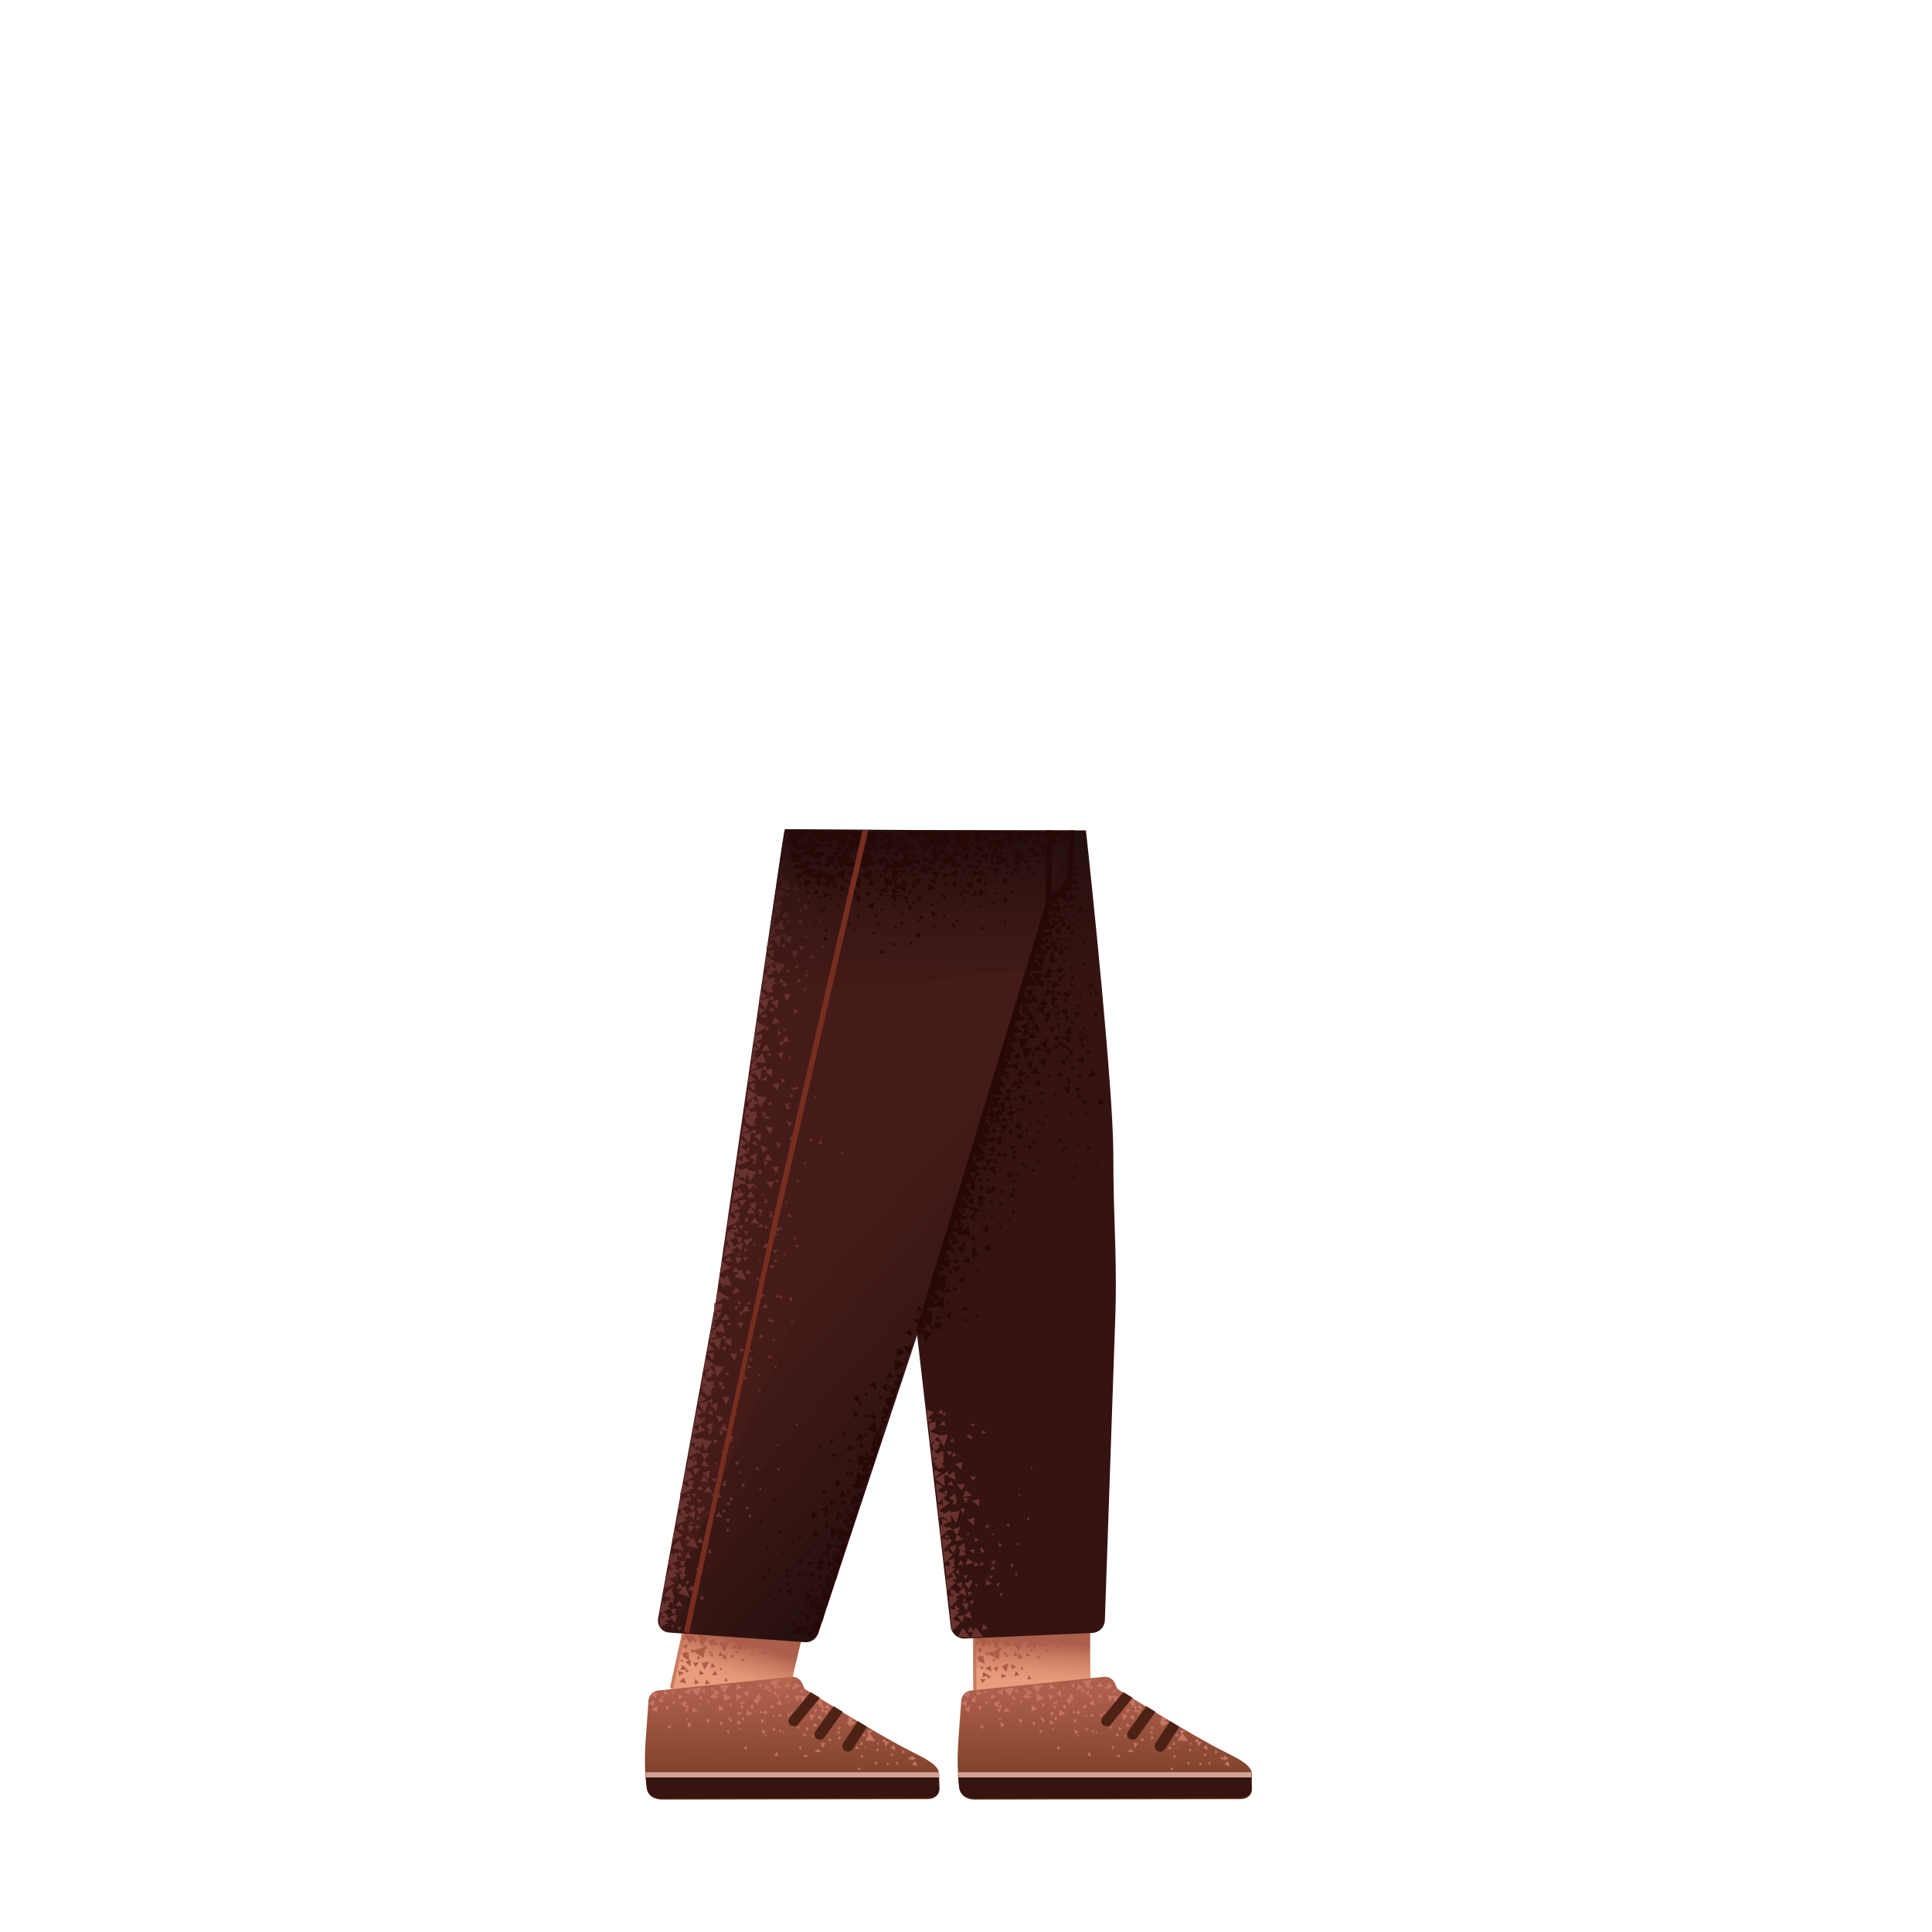 <svg xmlns="http://www.w3.org/2000/svg" xmlns:xlink="http://www.w3.org/1999/xlink" viewBox="0 0 480 480" xmlns:v="https://vecta.io/nano"><path d="M165.4 426.7l8.2-36.7 27.3 7-9 44.6zm76.8 3.4l.1-37.5 28.2.9.9 45.4z" fill="#ea9d7d"/><path d="M242.1 420.8c-.2-.1-.3-.2-.3-.4l-.1-17.2c0-.3.2-.4.4-.4s.4.2.4.4l.1 17.2c0 .3-.2.4-.4.4h-.1z" fill="#cc7a5e"/><linearGradient id="A" gradientUnits="userSpaceOnUse" x1="255.842" y1="417.62" x2="256.608" y2="406.789"><stop offset="0" stop-color="#cc7a5e" stop-opacity="0"/><stop offset=".924" stop-color="#aa5f4b"/></linearGradient><path d="M254.3 417.6c11.3 1.1 16.5-.3 16.5-.3l.1-20.3-28.4-1.9-.5 19.1c0 0 4.1 2.5 12.3 3.4z" fill="url(#A)"/><linearGradient id="B" gradientUnits="userSpaceOnUse" x1="274.782" y1="409.501" x2="274.311" y2="457.391"><stop offset="0" stop-color="#af614e"/><stop offset=".235" stop-color="#ad5f4c"/><stop offset=".995" stop-color="#5a2a0e"/></linearGradient><use xlink:href="#H" fill="url(#B)"/><path d="M242.1 446.9l66.1-.2c1.7 0 2.9-.9 2.8-2.6 0-.2-.2-3.4-.2-3.4l-72.8.3.3 3.2c.4 1.9 2 2.7 3.8 2.7z" fill="#351412"/><path d="M238.1 441.6v-1.3h72.8v1.3z" fill="#d3a094"/><path d="M273.9 426.7c-.4.6-.4 1.5.2 1.9s1.5.4 1.9-.2l5.3-6.5s.1 0 .1-.1l-2.3-1.4-5.2 6.3zm6.4 3.4c-.4.6-.3 1.5.3 1.9s1.5.3 1.9-.3l4.6-6.4-2.3-1.4-4.5 6.2zm6.8 3c-.4.6-.2 1.5.4 1.9s1.5.2 1.9-.4l3.6-5.6-2.3-1.4-3.6 5.5z" fill="#4c2215"/><g fill="#c67463"><path d="M277.5 430.5l-.4.8 1-.1zm5.3 2.6l-1.2-.2.4 1.4zm-8.7-14l-.6-1.3-1.1 1.3zm2.4-.3l-1.3-.7-.1 1.7zm13.9 9.2l-1.5-.8-.2 1.8z"/><path d="M289.8 427.1l-1.2-.6-.2 1.4zm-26.2-7.2l-1.3.7 1.3 1.1zm5.4-.7l-1.1-.8-.5 1.6zm7.6 2.2l-1.4-.2.5 1.6z"/><path d="M278 421.5l-1.5-.2.5 1.6zm16.3 8.4l-1.2-.1.4 1.2zm-12.7-7.9l-1 1.2 1.6.5zm-18.3 2.8l-.2 1.5 1.6-.5zm-2.4-6.6l-.3 1.5 1.6-.4zm-4.5 5.4l-.2 1.5 1.5-.4zm-1.2-3l-1.1 1 1.5.6zm11.1.2l-1 1.1 1.5.5z"/><path d="M271.6 422.2l-1 1.1 1.5.5zm-16.4-2.6l-.2 1.5 1.6-.4zm-8.8 1.3l-.3 1.2 1.4-.4zm3.4 3.3l-.2 1.2 1.4-.3zm-7.1-4.3l-.2 1.2 1.4-.3zm40.6 3.4l-.8.9 1.3.5zm-1.8 2.6l-.8.9 1.2.5zm23.6 11.6l-.9.9 1.4.4zm-1-1.4l-.1 1.3 1.3-.5zm-4.4-2.6l-.8.8 1.3.5zm-1 4.7l-.6-.4-.1.8zm1.1-2.2l-.7-.4v.8zm.8 2.5l.2-.7-.8.1zm3.2-1.2l.2-.8-.8.2zM282.1 423l-1.2-.2.4 1.4zm-2 3.1l-1.3-.2.4 1.6zm18.5 6.7l-1.2-.2.4 1.3zm-20.3 3.8l-.1-.7-.7.4zm1.4-12l.4.9.8-.8zm2.6-.1l-.7.6.9.4z"/><path d="M286.7 431.8l-.6-.6-.2 1zm10.8.1l-.6.6.9.4zm5.1 3.4l-.6-.5-.2.9zm-7.2 3.2l.2-.8-.8.1zM261 427.3l-.2 1.1 1.1-.3zm6.5-.1h-.9l.4 1zm-4.2 7.4l-.2-.8-.7.6zm5.9-15.2l-.9.6 1 .5zm-8.3 5.9l.3 1 .8-.7zm9.6-5.3l-.9.6 1 .6zm6.8-.1h-.9l.3.9zm-2.1-.7l-.8-.2.2 1zm-3.5 7.4l-.1-.9-.8.6zm-.5-6.8l.4-.8h-.9zm-1.1 16.3l.9.2-.3-1.1zm-.4-6.9l.1.9.7-.4zm7.1 4.6l-.7.2.5.7zm-9.5-8.1l1 .2-.3-1.2zm-3.3-1.4l1 .2-.4-1.2zm-12-4l1 .2-.3-1.2zm12.8 1.9l.8 1.4.9-1.5zm-7.3-1.4l.1 1.9 1.8-.9zm1.4 9l-.8.2.6.7zm-10.6-4.4l.4-.8h-1zm10.4-1.7l.9.3-.2-1zm-4-3.5l.4-.7-.9-.1zm7.4 4.5l.4-.9h-.9zm-14.3-1.9v.7l.7-.4zm14.3.1l.5.4.2-.7zm2.1-4l-.3.5.7.1zm9.6 3.8l-.5-.2.1.6zm2.4 6.9l.1-.7-.7.3z"/><path d="M272.2 430.7l.5-.1-.4-.6zm1.8-5.3l.3.5.4-.5zm7.5 10v-.7l-.7.3zm-4.1 1.1l.5-.2-.4-.5zm1.9-5.3l.2.5.4-.6zm-7.6-.8l.1-.6-.7.2zm-4.1 1.1l.6-.2-.4-.4zm1.9-5.3l.3.5.4-.5zm26.5 7.3v-.6l-.6.3zm-3.5.8l.4-.1-.3-.4zm1.6-4.2l.1.3.4-.3zm-42.7-7v.5l.5-.3zm10.4 6.3l-.5.1.4.5zm-8.5-1.3l.8-.7-1-.5zM248 424l.7.6.1-1.1zm7.6-3.1l-.3.8h1zm11.6 10l.8-.7-1.1-.5zm-5.4-3.9l.7.5.1-1zm7.4-3.4l-.2.9.9-.2zm-25 6l.2-.9-1 .2zm1.1-6l.1-.9-.9.2zm-3.4-1.7h.7l-.3-.7zm2.6-1.8l.3.7.6-.6zm9.1 2.2l-.2.8.8-.1zm5.5 5.6l.6-.5-.9-.5zm1.7-5.4l1.1-1-1.5-.7z"/><path d="M256.7 428.6l.6-.5-.8-.5zm2-1.1l.7-.5-.9-.4zm-12-4.2l1.2.9.3-1.7zm-7.3-2.2l1.2.8.3-1.6zm.2 3.5l1.2.8.2-1.6zm-.8-1.4l1.3.7.2-1.6zm8.9-2.9l1.3.8.3-1.6zm.7 6.5l-.3.6.7-.1zm.3 2.4l.9-.7-1.1-.7zm-5.8-5l.8.7.2-1.2zm8.8-2.9l-.4.8 1.1.1zm19.7-.3l-.9.3.6.7zm2.6 5.3l-.3-.7-.5.8zm-7.3-.5l.5-.5-.7-.3zm.3-7.6l-.9.3.7.9zm3.1 5.9l-.4-.7-.6.9zm-8.3-.5l.6-.5-.8-.4zm10.9-1.9l1 .2-.3-1.2zm2.4-2.9l.1.9.8-.5zm7.2 4.9l-.8.3.7.7zm1 1.1l-.9.2.7.9zm3.2 5.9l-.4-.7-.6.7zm-8.4-.7l.6-.6-.9-.4zm1.9-1.9l-.3.9 1.1-.1zm6.7 1l-.8-.1.2.9zm-5.7 6.3v-.9l-.9.6zm9.5-1.7l-.3.8h1zm5.6.9l-.7-.1.2.8zm-4.7 5.2l-.1-.7-.7.4zm1-9.2l-.5.7 1 .1zm5.2 1.9l-.6-.3v.8zm-5.6 4.3v-.8l-.7.3zm-3-9.3l-1 .3.7.9zm3.1 6l-.4-.8-.5.8zm-8.4-.8l.6-.5-.9-.4zm-42.1-11l-.2 1.3 1.4-.4zm52.1 8.8l-1.1 1.9 2.6.2zm-22.5-13.2l-2.2.4 1.5 2zm-21.8 2.4l1.5 1.7 1.1-2.2zm7-1l1.2 1.9 1.4-2z"/></g><linearGradient id="C" gradientUnits="userSpaceOnUse" x1="274.782" y1="409.497" x2="274.312" y2="457.387"><stop offset="0" stop-color="#af614e"/><stop offset=".235" stop-color="#ad5f4c"/><stop offset=".995" stop-color="#5a2a0e"/></linearGradient><use xlink:href="#H" x="-77.7" fill="url(#C)"/><path d="M164.5 446.9l66.1-.2c1.7 0 2.9-.9 2.8-2.6 0-.2-.2-3.4-.2-3.4l-72.8.3.3 3.2c.3 1.9 1.9 2.7 3.8 2.7z" fill="#351412"/><path d="M160.4 441.6v-1.3h72.9v1.3z" fill="#d3a094"/><path d="M196.2 426.7c-.4.6-.4 1.5.2 1.9s1.5.4 1.9-.2l5.3-6.5s.1 0 .1-.1l-2.3-1.4-5.2 6.3zm6.4 3.4c-.4.6-.3 1.5.3 1.9s1.5.3 1.9-.3l4.6-6.4-2.3-1.4-4.5 6.2zm6.9 3c-.4.6-.2 1.5.4 1.9s1.5.2 1.9-.4l3.6-5.6-2.3-1.4-3.6 5.5z" fill="#4c2215"/><g fill="#c67463"><path d="M199.8 430.5l-.4.8 1-.1zm5.3 2.6l-1.2-.2.4 1.4zm-8.7-14l-.6-1.3-1.1 1.3zm2.4-.3l-1.3-.7-.1 1.7zm13.9 9.2l-1.5-.8-.2 1.8z"/><path d="M212.2 427.1l-1.3-.6-.2 1.4zm-26.3-7.2l-1.2.7 1.3 1.1zm5.4-.7l-1.1-.8-.4 1.6zm7.7 2.2l-1.5-.2.5 1.6z"/><path d="M200.3 421.5l-1.5-.2.5 1.6zm16.4 8.4l-1.3-.1.4 1.2zm-12.8-7.9l-1 1.2 1.6.5zm-18.3 2.8l-.2 1.5 1.6-.5zm-2.4-6.6l-.3 1.5 1.6-.4zm-4.5 5.4l-.2 1.5 1.5-.4zm-1.2-3l-1.1 1 1.5.6zm11.1.2l-1 1.1 1.6.5z"/><path d="M193.9 422.2l-1 1.1 1.5.5zm-16.3-2.6l-.2 1.5 1.5-.4zm-8.9 1.3l-.2 1.2 1.3-.4zm3.5 3.3l-.3 1.2 1.4-.3zm-7.2-4.3l-.1 1.2 1.3-.3zm40.7 3.4l-.9.9 1.4.5zm-1.9 2.6l-.8.9 1.3.5zm23.6 11.6l-.8.9 1.3.4zm-1-1.4l-.1 1.3 1.3-.5zm-4.3-2.6l-.9.8 1.3.5zm-1.1 4.7l-.6-.4-.1.8zm1.1-2.2l-.6-.4-.1.8zm.9 2.5l.2-.7-.8.1zm3.1-1.2l.2-.8-.8.2zM204.4 423l-1.2-.2.4 1.4zm-1.9 3.1l-1.4-.2.4 1.6zm18.4 6.7l-1.2-.2.4 1.3zm-20.3 3.8l-.1-.7-.7.4zm1.5-12l.4.9.7-.8zm2.5-.1l-.7.6.9.4z"/><path d="M209 431.8l-.6-.6-.2 1zm10.9.1l-.7.6.9.4zm5 3.4l-.6-.5-.2.9zm-7.2 3.2l.3-.8-.9.1zm-34.4-11.2l-.2 1.1 1.1-.3zm6.5-.1h-.8l.4 1zm-4.2 7.4l-.2-.8-.7.6zm5.9-15.2l-.9.6 1 .5zm-8.3 5.9l.3 1 .9-.7zm9.6-5.3l-.9.6 1 .6zm6.8-.1h-.8l.3.9zm-2.1-.7l-.8-.2.3 1zm-3.4 7.4l-.2-.9-.8.6zm-.5-6.8l.4-.8h-1zm-1.2 16.3l.9.2-.3-1.1zm-.4-6.9l.1.9.8-.4zm7.1 4.6l-.7.2.6.7zm-9.5-8.1l1 .2-.3-1.2zm-3.3-1.4l1 .2-.4-1.2zm-12-4l1 .2-.3-1.2zm12.8 1.9l.9 1.4.8-1.5zm-7.3-1.4l.1 1.9 1.8-.9zm1.4 9l-.8.2.6.7zm-10.6-4.4l.4-.8h-.9zm10.5-1.7l.8.3-.2-1zm-4.1-3.5l.4-.7-.9-.1zm7.5 4.5l.3-.9h-.9zm-14.4-1.9v.7l.7-.4zm14.4.1l.4.4.2-.7zm2-4l-.2.5.6.1zm9.6 3.8l-.5-.2.1.6zm2.5 6.9v-.7l-.7.3z"/><path d="M194.5 430.7l.5-.1-.4-.6zm1.8-5.3l.3.5.4-.5zm7.5 10v-.7l-.7.3zm-4.1 1.1l.5-.2-.4-.5zm1.9-5.3l.2.5.4-.6zm-7.6-.8l.1-.6-.7.2zm-4 1.1l.5-.2-.4-.4zm1.9-5.3l.2.5.4-.5zm26.4 7.3v-.6l-.6.3zm-3.5.8l.4-.1-.3-.4zm1.6-4.2l.2.3.3-.3zm-42.7-7v.5l.5-.3zm10.4 6.3l-.5.1.4.5zm-8.4-1.3l.7-.7-1-.5zm-5.4-4.1l.7.6.1-1.1zm7.6-3.1l-.3.8h1zm11.6 10l.8-.7-1-.5zm-5.4-3.9l.7.5.1-1zm7.5-3.4l-.3.9.9-.2zm-25.1 6l.2-.9-1 .2zm1.1-6l.1-.9-.9.2zm-3.4-1.7h.7l-.3-.7zm2.7-1.8l.2.7.6-.6zm9 2.2l-.2.8.8-.1zm5.5 5.6l.6-.5-.8-.5zm1.7-5.4l1.1-1-1.4-.7z"/><path d="M179 428.6l.6-.5-.8-.5zm2.1-1.1l.6-.5-.8-.4zm-12.1-4.2l1.3.9.2-1.7zm-7.3-2.2l1.3.8.2-1.6zm.2 3.5l1.3.8.2-1.6zm-.8-1.4l1.3.7.2-1.6zm9-2.9l1.2.8.3-1.6zm.6 6.5l-.2.6.6-.1zm.3 2.4l.9-.7-1.1-.7zm-5.8-5l.8.7.2-1.2zm8.8-2.9l-.3.8 1 .1zm19.7-.3l-.9.3.6.7zm2.6 5.3l-.3-.7-.5.8zm-7.3-.5l.6-.5-.8-.3zm.4-7.6l-1 .3.7.9zm3 5.9l-.4-.7-.6.9zm-8.3-.5l.7-.5-.9-.4zm10.9-1.9l1 .2-.3-1.2zm2.4-2.9l.1.9.8-.5zm7.2 4.9l-.8.3.7.7zm1.1 1.1l-1 .2.7.9zm3.1 5.9l-.4-.7-.5.7zm-8.4-.7l.6-.6-.9-.4zm2-1.9l-.4.9 1.2-.1zm6.6 1l-.8-.1.2.9zm-5.6 6.3l-.1-.9-.9.6zm9.5-1.7l-.4.8h1zm5.5.9l-.7-.1.2.8zm-4.7 5.2v-.7l-.8.4zm1-9.2l-.5.7 1 .1zm5.3 1.9l-.7-.3.1.8zm-5.7 4.3l.1-.8-.8.3zm-3-9.3l-1 .3.7.9zm3.1 6l-.4-.8-.5.8zm-8.3-.8l.6-.5-.9-.4zm-42.2-11l-.2 1.3 1.4-.4zm52.1 8.8l-1 1.9 2.5.2zm-22.4-13.2l-2.3.4 1.5 2zm-21.9 2.4l1.5 1.7 1.1-2.2zm7-1l1.2 1.9 1.4-2z"/></g><path d="M243.6 413.9l.2.9.6-.5zm11.6 3.3h1l-.5-1zm-8.5-5.1v.8l.7-.5zm13.5-1.6l.2-.7-.8.2zm-6.5 4.4l.6-.4-.6-.4zm-5.6-.9l-1.3.4.8.9zm-2-.2l-1.3.7 1.5.8zm4 2.5l-1.3-.4v1.1zm6.2-7.2l-.8-1.1-.5 1.3zm12.4-2l.7 1.2.6-1.1zm-10.8 2l1.3-.5-.9-.9zm-14.3 8l.4 1.1 1-1zm7.9-8.3l-.8-1.1-.4 1.2zm-7.4 7.9l1.1-.3.4.8.6-.7-.7-.2.2-.1-1.5-.8zm7.9-.3l1.3-.2-.9-1.1zm-7-8.2l.7.7.5-1.3-1 .4.4-.9-2.9-.1 1.7 2.2zm8.2 2.1l.9-2.7.2.2.2-.7-.9.1.2.2-2.1.8zm-2.6 2.9l-1.7.8 1.1 1.4zm.1-6l-1.8.7 1.2 1.5zm-8.2.5l.1.9.7-.5zm12.3 3.7h1l-.5-.9zm8.8-3.4h1l-.6-.9zm-7.1 2.4l.1-.7-.9.2zm1.6 1.8l.2-.8-.8.2zm-9.2-5.3h-2.7l1.2 2.7zm-4.1 3.6l.4.9.4-.4 2.6 1.3.2-2.2.6-.3-1.2-.8.1.8-2.3.9zm15.6-2.2l-1.1.1.7.7zm-11.1 3l.9-.5-.7-.4zm1-.3l-.6.5.9.3zm1 3.7l1.2-.5-1.2-.8zm-6.6-1.3l-.3-1.5-.5.3.7-.7-1.4-.2.1.4-.6-.1.6 1.3.2-.1zm8.6-2.6l-.5 1.3 1.3-.2zm12.9-2.2l.5-1.2-1.4.4zm-22.1.8l-1.4.4.9.9zm14.3-2.5l-3.5.1 2.1 2.7zm3.1 1.5l.6-1.4-1.7.1zm1.9.7h-1l.6.8zm-11.2 1.2l-.4 1.2 1.2-.2z" fill="#ad5c49"/><path d="M166.7 419.5a.76.76 0 0 1-.2-.4l3.7-16.8c.1-.2.3-.4.5-.3.2 0 .4.3.3.5l-3.7 16.8c-.1.2-.3.4-.5.3 0 0 0-.1-.1-.1z" fill="#cc7a5e"/><linearGradient id="D" gradientUnits="userSpaceOnUse" x1="181.448" y1="417.491" x2="184.546" y2="407.084"><stop offset="0" stop-color="#cc7a5e" stop-opacity="0"/><stop offset=".924" stop-color="#aa5f4b"/></linearGradient><path d="M179.9 417c10.8 3.5 16.2 3.3 16.2 3.3l4.6-19.8-27.3-8-4.6 18.5c-.1.1 3.3 3.5 11.1 6z" fill="url(#D)"/><g fill="#ad5c49"><path d="M169.2 412.1v.8l.7-.3zm10.7 5.5l.9.2-.3-1zm-6.6-6.2l-.1.9.8-.4zm13.6 0l.3-.6-.8.1zm-8.1 3.6l.7-.3-.5-.4zm-5.2-2l-1.4.1.6 1.1zm1.6 5.5l1.2-.3-1-1zm-3.6-6.1l-1.4.5 1.4 1.1zm3.4 3.4l-1.2-.8-.1 1.2zm8.2-6.2l-.7-1.2-.6 1.2zm12.5-.6l.6 1.3.8-1.1zm-10.9.7l1.3-.3-.8-1zm-16.3 5.4l.2 1.3 1.2-.8zm10-6.3l-.7-1.3-.6 1.2zm-9.4 6.1l1.2-.1.2.8.7-.5-.7-.3.2-.1-1.2-1.1zm7.8 1.3h1.3l-.6-1.2zm-4.8-8.8l.6.8.6-1.2-1 .2.5-.7-2.9-.5 1.5 2.4zm7.9 3l1.2-2.6.2.2.3-.7-.9.1.1.2-2.2.6zm-3.8 2.4l-1.9.4.8 1.6zm1.6-5.7l-1.8.5.9 1.6zm-8.2-.4l.1.8.7-.4zm11.9 5l.9.2-.4-1.1zm9.1-2.4l.9.1-.4-.9zm-7.4 1.6l.3-.7-.9.1zm1.5 1.9l.3-.7-1 .1zm-8.6-6.2l-2.7-.3.9 2.8zm-4.5 3.1l.3 1 .5-.4 2.4 1.6.4-2.2.7-.2-1.1-.9v.7l-2.4.7zm15.7-.5h-1l.6.8zm-11.2 1.8l.8-.4-.6-.5zm.9-.2l-.6.5.8.3zm-7.1 6l-1.1 1 1.7.5zm6.7-2.4l1.2-.3-1-1z"/><path d="M171.2 412.6l-.1-1.6-.5.3.7-.7-1.4-.2.1.3-.6-.1.5 1.4.1-.2zm8.8-1.7l-.6 1.2h1.3zm13-.7l.7-1.2-1.4.2zm-20.3 6.9l-.2 1.3 1.2-.3zm-1.7-8.5l-1.4.2.8.9zm14.6-1l-3.5-.3 1.7 2.9zm2.8 1.8l.8-1.3-1.6-.1zm1.9 1l-1-.1.5.8zm-11.3-.1l-.6 1.2 1.3-.1z"/></g><path d="M269.8 206.3h-56.4l22.8 197.8c.2 1.8 1.8 3.1 3.6 3l31.6-1.4c1.7-.1 3-1.4 3.1-3.1l2.5-72.7c.7-17.5-.4-24.4-.4-43.6-.1-16.1-5.2-65.4-6.8-80z" fill="#341311"/><path d="M194.9 206.3c-1.2 6.9-3.2 22-6 40.5l-11 76-14.4 79.3c-.3 1.8 1 3.4 2.7 3.5L200 408c1.5.1 2.8-.8 3.3-2.2l29.8-90.1c7.2-21.2 28.1-94 32.4-109.4h-70.6z" fill="#441b18"/><g fill="#68322e"><path d="M247.4 387.8h-1.1l.6 1.1zm-2.6 6.1l1.6-.4-1.3-1.1zm-.9 11.1l1.7-.4-1.3-1.1zm-2.4-33.4l-1.6-1.4-.6 1.7zm-4.6 14.2l.8-2-1.9.6zm.8-4.5l-.4 1.6 2-.4-1.5-1.2.8-2-1.9.7zm.5 5.3l2-.4-1.6-1.3zm.6-21.4l.3-2-1.8.5zm2.8 7.7l1.6 1.4.1-2zm.4 6.1l.1-2-1.7.6zm-3.1 15.7l.1-1.7-1.3.6zm1.5-7.6l-.4 1.7 2-.5zm12.3 4.5v-1l-.7.6zm-14.1-4l-.3.8-.2.1.1.1-.1.3.5-.1.4.3-.1-.5.5-.1zm-.3 3.6l-.1-1.3-.9.6zm2.4 5.3l.9-.9-1.2-.1z"/><path d="M239.9 373.4l.7-1.2-1.3-.1zm-4.7-12.8l.7 1.2.6-1.2zm4 15.5l.6-1.3h-1.2zm-2.5 3.9l-1-.8-.1.4-1.4-.6 1.6-1 .5.3-.1-2 1.3 2.1 1-3-2.4.3v-.5l-1.4.8-1.4-.7 1.6-1.1h-.1l1.2-.8-1.8-1 1-1-2.3-1 1.4-1.1-1.8-.8.2 2.1.3 2.9 1.1-1 .2 1.5-1.3-.4.2 1.6-.2-.1.4 2.2.8-.5 1.5 1.1-1.8-.6.2 1.7-.6-.2.3 3.1 1.7-1.7zm8.9-.2v-1.2l-.9.7zm-8.2-5.9l.1-.8.2.1-.4-2.2-1.5 1.3 1.4.6-.6.5zm-.6-4.8l-.4-1.2-1.1 1zm-3-3.2l-1.7-.8.1 2.1zm3.2-.4l-1.5 1.3 1.9.9zm1 19.1l1.9.9-.4-2.2zm1.6 9.7l-1.5 1.3 1.9.9zm4.4-39l-.1 1 1.1-.4zm-7.2 2.1l-.9.8 1.2.1zm-6.1-4l.9-.6-1-.5 1.4-1.4-1.7-.7.1 2.2h.1zm16.4 27.7l-.7-.2.4.7zm-6.6-.4l-.3.7.7-.2zm-.6 17.3l-.1-1-.6.7zm3.1-4.3l-.8-.1.4.7zm-6.3.2h0l.8-.8-.7-.2v-.6l1 .2-.6-1.3h-.1l-.3-.6-.6.7.7.2-.1.2-1.3.5.2.3-.7-.4.3 3.2zm19.3-29.6l.1.7.5-.5zm-3.1 7.2l.8.1-.4-.6zm-11.1-3.6l.7-1-1.5-.2zm-5.3-6l1.2-.3-.8-.8zm-1.2 9.5l-.1-1.2-.9.5zm-1.1-20.1l.8.6-.1-1-.6.3-.4-1.1-.9 1zm4.7 19l.9-1.5-2.1-.1zm3.4-16.5l-1.2-.1.6.9zm-1.5 3.4l.4.5.5-.9h-.6l.2-.3-1.2-.1.6.9zm-.3 34l-1.2.3.7.8zm1.7-9.3v1.1l1-.4zm-.2 4.1l.2-1.2-1.4.4zm-6.2-4.3l-.9-.5v1.2zm6.2 15.8l-1.2.3.7.9zm2.5-8.9l-.9-.7v1.2zm-3.8 9.6l-1.7.2 1.1 1.7zm-1.7 5l.6-1.9-1.7.2zm1.9-3l-1.3 1.2 1.8.8zm-5.3-3.9l.4 3.1 2.1-2.2-.8-.3 1.3-.8-1.4-.5.4-.3-1.6-.5.2 1.5.5-.3.1.7zm-.8-7.5l.4 3.1 2.1-2.1-.9-.4.9-.2-.3-.3.1-1.8-1.7.7.6.5-.2.9zm2-2.6l-.8-.3-.5-.9-.3.6-.9-.4 2.1-2.2-.3-.1.5-.1-.9-.7-.2.6-1.6-.6.4 3.1.3 3.2zm-2.2-19.8l1.1.2-.3-1.2-.9.8v-.1l-2.3 1.3 2.5 1.8zm-2.3-2.9l.1.8.5-.3h.1l-.3.8 1.2-.1.2.1v-.2l.7-.1-.7-.6v-.7l.4.3-.1-1.1.3-.2-.3-.2-.1-1.6-1.4.8-.9-.7.6-.4.2.2.1-.4.6-.4-.5-.2v-.1l.8-.7-1.5-.8.7-.7 1.5 2.4 1-3-2.3.3.2-.2-2.3-.8.9-.8.3.2.1-.6.1-.1h-.1l.1-1.2-1.6.4-.2-.1.2 2.1.3 3.2.8-.8.1.6-.8.2.3.3.2 1.3-.4-.3.3 2.6.8-.6.4.2-.5.3h-.3v.1l-.5.3zm4.4 38.8l1.7-1.8-.9-.3 1.1-.3-1.3-1.1-.2 1.2-1.1-.5.2 2.6.3 3.2 2.2-2.2zm1.3 4.3l3.1.3-1.9-2.5zm4-1.5l-1.1-1-.4 1.5 1.4-.3-.7 1.5 3.1-.1-1.9-2.4zm1.6-19.2l1.1-.5-.7-.7v-.4l-.6.6.4.3zm2.4 6.4l.8-.8-1-.1zm-11.1-38.1l-.3-1.3-1.1 1.1zm11.2 36l1.2-.5-.8-.7zm-4.6 2.7v-.1l-.1-.4-.7.4.2.2-1.3.4 1.1 1.4.7-1.6.2.2zm7.1 3.8l.7-.8-.9-.1zm-6.2-8.7l-.5 1.1 1.4-.1zm5 5.6l.7.7.3-1.2zm1.7-9.8l-1.1-.5.3 1.1zm.8-4.8l1 .3-.3-.9zm2.9 5l.4-.7-.8.1zm2.4-6.4l.7-.1-.5-.7zm-3.9 12l.7-.8-.9-.3z"/></g><linearGradient id="E" gradientUnits="userSpaceOnUse" x1="187.861" y1="324.491" x2="236.957" y2="368.548"><stop offset="0" stop-color="#341413" stop-opacity="0"/><stop offset="1" stop-color="#240f0e"/></linearGradient><path d="M203.1 405.8l43.3-129.3s-24.8 8.3-33.1 19.7c-7.3 10.1-40.8 87-48.7 105.2-.8 1.9.5 4 2.5 4.2l32.6 2.3c1.6.1 3-.8 3.4-2.1z" fill="url(#E)"/><g fill="#260807"><path d="M195.5 390.9l.7-1-1-.2zm1.1 3.7l-1.4.8 1.6.7zm4 10.7l-.1-1.5-1.3.7-.2-.9-2.3 2 3 .6-.4-1.5zm-3.2-2.7l-1.4.8 1.5.7zm6.7-3.1l.5.4.4-1.4-1.7.2.4.4-1.5.2 1.1 1-.8.2 1.8 2.5.8-3-1.2.2zm-.3-24.4l2 .7-.3-1.7zm3.4 13.4l-1.8-.9.5 2.1zm-2-5.4l.5 2.1-1.7.8 1.9.8-.1-1.6 1.2-1.1zm-.9 5.4l-1.8 1 1.9.8zm-1.3 13.7l-1.4.8 1.1.5-1.3.2.5.8-2.1 1.9 2 .3.3-2.1 1 1.6.9-3-.9.2zm4.5-32.8l1.7-1.1-1.6-.8zm3.1-10.6l-.1 2 1.7-1.1zm-8.8 16.7l-.2 1.9 1.8-1zm.4 4.7l-.2 1.9 1.8-1zm17.8-25.7l.3-1.7-1.4.4zm-8-2.2l1.4-1-1.3-.7z"/><path d="M220.2 352.1l-1.3-.6v1.7zm-14.1 44.1l-1.2-.8-.1-.2h.9l-.6-.9-.4.6-.9 1.1h1l-.1.5-.9.1 1.7 2.5.9-3zm-3.6.1l-.2 1.7 1.4-.9zm3.8-4l.6-.4-1.5-1-.2 1.8-.4.2.9.4-.9.1 1.7 2.6.9-3.1-1 .2zm-4-.3l-.1-1.7-1.8.9zm-13 .4l.8-.3-.6-.7zm14.6 1l-.4 1.2 1.1-.5zm-3.2 5h-1.1l.7.9zm4.3-21.2l.8-1.2-1.2-.1zm5.9-11.7l.4 1.3.8-1.1zm-5.6 14.4l.8-1.2-1.3-.2zm2.4 6.4l-1.1.5.5.3h-.3l1.7 2.5-.9.2-.3-.6-.6.7-.8.2 1.8 2.5.8-3 .9-3-1.7.3zm-9.2-5.2l-.2 1.2 1-.3zm10.9-8.7l-.6 1.1 1.4.1zm1.4-2.5l-.6 1.1h1.4zm8-13.8l-.7-.2-.9-2.7-1.8 2 2.3.8-.4.9zm-6.1 19.6l-2.4.3.8 1.3-1.9.5.9 1.1h-.1l1.4 1.3-1.5.4-1.3-1.1-.1.6-2.2-.8.3 3 1.8-1.7-.5 1.9.5-.2 1.4 1.3-1.6.3-.1-.3-1 .5 1.1.5 1.3 1.9.9-3-.5.1.5-1.5-1.9.1 1.7-.7.6.7.9-2h-.2l.5-1.5-1.4.1.6-1.4.8 1.2.9-2.8v.1l.6-2-1.9.3zm1.3-3l.6-2-1.9.4z"/><path d="M208.3 375.3l-.8 1.9h.2l-.1.8 1-.3-.6-.6 1.5-.3zm.9-5.2l-.8 2 2-.5zm-5.5 16.7l-.7 2 2-.5zm-1.9 10.6l-.8 2.1 2-.6zm2.3-38.5l-1.1.4 1 .6zm9-10.4l.6.8.5-1-.7.1-.1-2-1.5.9 1.6 1.1zm-1.9 13.9l-.5.8 1.2.2zm-13.8 20.8h-.8l.3.6zm5.9 1.6l-.1-.7-.5.4zm-2.5 16.1l.8-.2-.5-.7zm-2-4l.5-.6h-.7zm-8.1-31.5l-.6.1.4.6zm1.5 6.9l-.5.6h.8zm13.3-2l-1.4-.1.5 1.1zm5.4-3.6l-.2-1.2-.8.7zm-.4 8.2l-.3 1.1 1.1-.4zm5.2-29l-1.1.5.7.6zm3.5.8l-1.1.4.7.7zm2.3-1.7l-.6-.8-.4.8zm-2.7 9.8l-.8.2.8 1.1.3-1.4-.1.1.4-.7-.8-.1zM208 373l-2.1-.2.6 1.5zm-.8-15.2H206l.5.9zm-.2 3.6l-.6-.1.4.9.4-.5.1.2.8-.8-1.2-.1zm15.6-19.9l.9 1.5-1.5.2 1 1.7.8-1.9h-.1l.6-1.8zm-5 1.6l-1.5.9 1.6 1.2zm7.3-11.9l1.8.8-.5-2zm3.2-6.8l-.4 1.4 1.6-.3zm-7.1 16.4l-1 1.8 2-.4zm7.4-11.5l.7-1.6-2 .1zm-8.1 14.3l-1.4.9 1.6 1.2zm-3.1 7.2l-1.4 1.1 1.8.9zm-15.5 44.6l.8-.6-1.1-.5z"/><path d="M201.3 384.9l-1.1.6.9.6zm-.5 4.1l1.3-.6-1.3-.6zm7.8-3.4l-1 .3.8.9zm-8.7 15l-1-.5.2 1.2zm-1-10.1l-1.1.5.9.6zm26.1-52.1l.5-.8-1 .1zm-23.4 63.1l-1.6-.5.3 2zm9.6-27.4l2.8-1.2-2-1.8zm11.1-33.3l2.5-2-2.4-1.1zm3.4-4.3l.9-2.2-2.1.2zm-2.8-1.6l-.1 2.4 1.9-1.4zm-23.7 52.9l.4-.1-.5-.7-.1.3-.8.6 1.1.6zm4.8 4.1l-.1-.8-1 .7.4.2-.1.5.5-.2.4.2v-.4h.1zm-7.9 1.6l-.9-.1.5.9zm17.3-34l1.4.1-.9-1.2zm1.6-3.7l-.5 1-.6-.4v.1l-.5-.5-.7 2 2-.5-.4-.5.3-.1 1.2.1zm2.5 1l.8 1.1-1.2-1-.5 2v-.1.2l-.3.9.2-.1v.2h-.1l.1.2-.1.6.3-.2.7.9-2.3.4.1.2-2.2-.8.3 3.1 2.1-2 .5.8-1.7.4.2.4v.8l-.6.1.6.6v.4l.2-.2.6.6-.9.4-1.2-1-.4 1.6-.3.1.2.2-.2 1-.9.5 1.1.4-.1.6.7-.4.3.1v-.2l.3-.2.5.5.3-.8.7-.4-.5-.3v-.2h-.2l-.4-.3.4-.2.7.7.7-2.4-.7.3.4-1.4.4-.2-.4-.2.4-.9.6 1 1-3.1.6-1.9-.2.1-.7-.4.4-.3.5.5.4-.9.2-.2h-.1l.5-1.9zm-7-.8l-1.4-.2.5 1.1zm5.3-3.6l-.1-1.2-.9.6zm-.5 8.3l-.3 1.1 1-.4zm6.8-13.6l-2.6.3 1.6 2.6-.6.1-1.1-.7-.1.8h-.1v.9l.3-.2.9 1.5.8-2.4 1-2.8v.1l.8-2.4-2.1.3zM195.8 391l-.8.6 1 .6zm4.4 5.1l.4 1.6 1.3-1.1-1.3-.7.3-.1-.6-.6-.2.4v.1l-.2.5zm-7.7 1.9l.4-.8-1-.1zm7.8-6l-.3-1.2-1 .8zm-7 3.8l.9-.5-.9-.7zm.9-10.3l.6.8.5-1.1zm-.5-5.5l-.5.9 1-.2zm-2.7 4.5l-.8-.2.3.7zm-1.8-6v-.9l-.7.5zm1.8 12.2l.4-1-.9.1z"/></g><g fill="#68322e"><path d="M181.5 373.1l.7-.9-.9-.3zm-3.7 3.7l1.7.2-.9-1.4zM174 382l-.9 1.2 1.7.2zm-3 3.7l-.9 1.3 1.7.1zm2.9-29.9l1.3-.4-1.5-1.5-.3 1.6-1.1-.8-.3 1.7 2-.5zm-1.5 3.8l1.1-.3.5.7.3-.8.1-.1-.1-.1.2-.9.7 2.4 1.7-2.4-2.2-.5.1-.4-1.9.3-.9-.9-.3 2.1 1-.3zm7.5-5.8l-1 1.4 2 .3zm-3.7 10.6l-1.2-1.7-.9 1.4z"/><path d="M172 364.8l.7 1.6 1.4-1.6zm2.3-3.7l.7 1.6 1.3-1.6zm.6 5.5l-.9 1.4 2 .3zm-4.9 13.5l-.8-1.4-.8 1.2zm9.5-33l.9 1.8.9-1.8zm3.7-10.8h-1.8l1 1.8zm-1.6 22.3l.7-1.8h-1.8zm-2.5 1.8l1 1.8.8-1.8zm-3.4-24.1l1.3 1.6.1-.1v.1l.3-1.1h-.1l.2-.8zm3.5-10.9l.4-1.6-1.4.2.1.2-.8-.5-.1 2.5 1.6-1.1z"/><path d="M184.7 328.6h-1.5l.8 1.5zm-5.5-2.7l-1.5.1.8 1.5zm-8 48.2l.8 1.4.7-1.5zm4.8-4.9l-1.1 1.4 2.1.3zm10.4 7.9l.3-.9-.9.3zm-12.3-8.1l-.6.6-.2.1.1.1-.2.3h.4l.4.4.1-.4h.4zm-1.5 3.1l.3-1.1-1 .2zm.5 5.6l1.1-.4-1-.6zm5.8-21l1-.9-1.1-.5zm-.3-13.5l.2 1.4 1-.9zm-1.1 15.7l.9-.9-1.1-.5zm-3.2 2.2l-.8-1-.1.3-1.8-1.4-.6 3 2.1-1zm8.3 2.2l.7.8.4-1.1zm-5.6-11.7v-1.2l-1.3.6zm-3-5.2l-.6 2 2-.7zm1.3 7.8l1.3 1.2-.8.2.7.8.3-.8v-.1l.1-.1.2-1.9zm2.7-3.7l.3-2-1.8.6zm-1.9 16.9l.3-2.1-1.8.7zm-3.7 10.1l.4-2.1-1.9.6zm13.2-37.6l1.2-.2-.9-.7zm-4.6.9l-1.1.5 1.1.5zm-4.5-7l.9-.3 1.2 1.8.6-2.8 1.1.4-.1-1.2-1 .7-2.2.4.4.6-.8-.7 1.6-.7-.4-.4-.1-.9 2.5.4-.8-2.6-2 2-.7-.1 1 1.2-1-.8-.4 2.1.2-.1zm.7-4.6l.6-.6-.8-.3 1.5-.7-1.1-.9-.4 1.6.1.8-.1-.1-.3 1.3 1.2-.6zm6.5 36.2l.1.7.5-.3zm-5.6-2.1l-.4.5.7.1zm-6 14.6l-.8.4.6.5zm3.4-2.2l.1.7.5-.4zm22.2-21.5l.7-.3-.5-.4zm-4.4 4.4l-.5.4.7.3zm-10.1-7.3l-1.3-.6.3 1.4zm-3.4-7.2l-.8.9 1.2.1zm-4.8 9.1l.3-1.1-1 .2z"/><path d="M183.5 323l-.2 1.1 1-.3zm-3.2 0l1-.3-.8-.9zm-.4 29.3l-1.9-.7.6 1.8zm6.5-14l.8-.6-1.1-.4zm-2.2 2.9l.4 1.1.2-.2.2.8.8-.6-.8-.3.3-.3zm1.6-16.1l.2-.2-.4-.2-.3-.4-.1.2-.9 1.5-.5-.4v1.2l.9-.5-.3-.3 1.9-.2zm-2.9-5.4l-1 1.7 1.9-.3zm-1.7 8.2l-.8-1.5-1.2 1.6zm-7.6 45.5l.8-.8-1.2-.1zm5.2-8.7l-.4 1 1.1-.1zm-2.1 2.5l.8 1.1.6-.9zm-3.6 12.8l.9-.9-1.2-.1zm5.6-9l-.4 1.1 1-.1zm-7.4 9.8l1.2-1.5-1.6-.4zm-2.7-4.9l-.7 3 2.7-1.2-.8-.7 1.5-.3-1.2-1 .5-.1-1.2-.9 1.8-.8-.7-.5.4-.8.8.5-.2-1.3-.1.1-.1-1-.9.5.9.5-.2.2h-1.5l.5.9-.9-.8-.8 3 .8-.4-.2 1.2.5-.1-.1.7zm2.7-6l1.1.1-.5-.8.5-1.4-1.8.1.6 1.1-.3.5-1.2-1-.8 3 2.7-1.3zm-2.5 18l.8 1.4.7-1.5zm4.4 2.3l.5-.4-.7-.3zm-2.8 2.6l.3.9.8-.8zm5.5-6.9l1-.1-.7-1zm-4.2-19.7l-.2-.8-.4.3-.7-.5-.6 3 2.7-1.3zm1.2-2.7l.5.1-.6-.9-.4.5-.5-.4 1-.3-.7-.7-.3 1-.8-.6-.6 3 2.7-1.4zm3-15.3l1 .5v-1.2l-1.2.6.1.1-2.5.4 1.8 2.4zm-1-3.8l-.2-.1v.1l-.6.1.5.6-.2.8.6-.1.2.2-.3.3.6.1.4.6.2-.5.9.2-.7-1.2v-.1l.4.5.3-1.2.6-.2-.5-.5.3-1-1.5.3-.7-.9.9-.2.1.2.2-.3.7-.2-.5-.3.1-.1 1-.4-1.4-1.4 1.2-.7-2.2-1.5-.4 3.1 1.3-.7-.1.8-.9-.1.3.4-.3 1.4-.5-.6-.5 2.5 1-.4.3.4zm0 8.8l-1.8-1.5 1.6-.7-1.4-1.2-.5 2 .1-.1-.6 2.8zm-7.3 26.7l-.6 2.9 2.6-1.3zm1.2 2.7l-1.9 1.9 2.9.9zm3.5-.6l-.6.6-.8-1.2-.8 1.2 1.5.1-1.1 1.2 2.9.8zm-1.3 13.1l1.8.2-.9-1.4zm-3.1 3.8l1.7.2-.8-1.4zm1.2-7l-.2.1.3.3.1.4.1-.2.1.1v-.1l1-1.3-.5-.1.3-1.9-1.8.6 1.3 1.3-.9-.3zm-2.4 10.5l-1.2-1 .5-.1-1.2-.9 1.8-.8-.7-.5.6-1.2.8.4-.2-1.2.6.2-1-2.8-1.9 1.9 2.1.7-.8.5.3.2h-1.3l.4.9-.9-.8-.8 2.9.8-.4-.3 1.3.6-.1-.1.6-.8-.6v2.6l2-.9-.8-.7z"/><path d="M167.4 401.3l.7-1.6-1.5.1zm.4 1.9l.3-2.1-1.8.6zm-.6 1.3l.2-.9-.7.3zm3.8-2.3l.5-.4-.7-.3zm-2.4 3l.8-.9-1.1-.1zm5.3-7.8l1-.1-.6-1zm-7.6-5.1l1.9-.8-.8-.7 1.5-.3-1.3-1 .6-.1-1.2-.9 1.7-.8-.6-.5.3-.8.9.5-.2-1.3-.5.3h-1.4l.5.9-1-.8-.7 3 .8-.4-.3 1.2.6-.1-.1.7-.8-.7-.5 2.1-.2-.1-.6 3 2.7-1.3zm5 4.4l-1.1-2.8-.6.6-.7-1.2-.9 1.3 1.5.1-1.1 1.1zm6.8-54.6l1.8-2.4-2.6-.5zm2.1 26.3l.1-.7-.7.4.3.3-.6.8h1.2zm-.6 6.5l-.1.9.9-.4zm-.5-39.9l1.2.6v-1.2zm-3-1.2l-.5 2.1 1.9-.7zm5.7-1.4l-.7.3.1-.1-.9.1.2.3-.5.3 1.6 1.2zm3.2 2.9l-1.3-.5.4 1.3zm-3.3-6.1l-.5-.8-.7.9zm-3.5-8.6l-.3 3.2 2.6-1.7zm2.1 53.3h1.2l-.4-.9zm-6 .5l.2.3-1.4-.1.6 1.7 1.1-1.2.1.2.1-.5.1-.1h-.1l.1-.5zm6.2 6.2l.9-.4-.9-.5zm-3-9.9l-.8.9 1.3.3zm3.4 7.6l.6-1-1.2.1zm3.3-8.8l1-.3-.9-.8zm3.4-4.7l.8.6v-.9zm1.2 5.5l.6-.5-.8-.2zm4.2-5h.8l-.3-.7zm-7.5 8.9l-.2 1 .9-.5zm5.3-64.7l.4-.1-.8-.5-.1-.1-.8 1.2 1.7.1zm-7.3 6.6l-1.1 1.1 3 .9-1.2-2.8-.6.6-.8-1.2-.8 1.3zm2.4-.9l-.8 1.3 1.7.1zm-1-26.3l1.3-.4-1.6-1.5-.1 1.6-1.2-.7-.3 1.6 2-.5zm-1.4 3.8l1.1-.3.5.7.3-.9h.1l-.1-.1.2-.9.7 2.4 1.7-2.5-2.3-.4.1-.5-1.9.4-.9-.9-.2 2.2.9-.4z"/><path d="M189.9 288.1l2 .3-1.1-1.7zm-3.4 7.9l-1 1.4 2.1.2zm-2.3 3.7l1.3-1.6-2 .1zm2-4l1.3-1.6-2 .1zm.3 4.2l-1 1.4 2.1.3zm-6.3 13.4l1.7.2-.9-1.4zm11.1-31.5l.8-1.8h-1.9zm2.4-12.6h-1.8l1.1 1.8zm-1.9 20.7l1.1 1.7.7-1.8zm.4 3.6l-1.8.1 1.2 1.7zm-6.3-24l1.4 1.5v-.1l.1.1.2-1.1h-.1l.2-.8zm3.2-11l.4-1.7-1.4.3.1.2-.8-.4v2.5l1.5-1.3z"/><path d="M194.7 261.5l-1.5.1.9 1.5zm-5.6-2.4l-1.5.1 1 1.4zm-5.3 49.8l.6-1.5h-1.5zm3.7-6.5l-.9 1.4 2 .3zm10.9 6.7l-.9.4.6.6zm-12.8-6.8l-.5.6-.2.1.1.1-.2.3.4-.1.4.5v-.5h.5zm-1.3 3.2l.3-1.2-1.1.2zm.6 5.5l1.1-.4-1-.6zm6-22.2l-1.1-.5.2 1.4zm-1.4-11.2l1-1-1.2-.4zm-.9 14.3l.9-.9-1.1-.5zm-3.2 2.3l-.7-1-.2.3-1.8-1.3-.5 3 2-1.1zm9.7 1.9l-1.1.3.7.7zm-7.2-11.5v-1.2l-1.3.6zm-3.2-5.1l-.4 2 1.9-.7zm1.6 7.8l1.3 1.1-.8.3.7.7.3-.8h.1v-.2l.2-1.9zm2.6-3.8l.2-2.1-1.8.8zm-1 15.1l-1.8.6 1.5 1.4zm-3.7 12.2l.3-2.1-1.8.7zm12.2-39l-.2.9 1.2-.3zm-4.8 1.9l-1 .6 1.1.4zm-5-6.8l.9-.3 1.3 1.8.5-2.8 1.2.4-.1-1.2-1.1.6-2.2.6.4.5-.7-.6 1.5-.8-.4-.3-.1-1 2.5.3-.9-2.5-1.9 2-.7-.1 1 1.2-1-.7-.3 2 .2-.1z"/><path d="M187.2 262.3l.6-.5-.7-.3 1.4-.8-1.1-.9-.3 1.7h-.1l.1.8-.1-.1-.2 1.3 1.1-.7zm7.9 36.2l.2.6.5-.3zm-5.6-2l-.4.5.8.1zm-5.6 14.8l-.8.3.6.5zm3.3-2.3l.1.6.6-.3zm21.9-22.9l-.2.7.7-.2zm-9.5 2.9l.7.3-.2-.7zm-6.8-5.4l.3 1.1-.2.4 1.1-.1-.4-.4.5-.4zm-3.1-5.6h1.1v.1l.1-.1.4-.5-.6-.1v.2l-.2-.5zm-3.7 8.3l.3-1.1-1 .1zm7.2-29.2l1-.3-.9-.9zm-2-1.4l-.8-.8-.2 1.1zm-1.6 30.7l1.2-1.2-1.9-.6zm5.8-11.4l.3.8.7-.7-.8-.3.4-.3-1.1-.4.4 1zm-.2-17.7l-.9 1.7-.6-.4.1 1.2.9-.5-.4-.3 1.9-.3zm-6.6-7.2v2l1.5-1.1zm4.1 2.6l-1 1.7 2-.3zm-1.5 8.3l-.8-1.6-1.2 1.7zm-5.9 45.7l.8-.8-1.2-.1zm4.9-8.9l-.3 1.1 1-.1zm-1.1 3.7l.5-1h-1.4zm-4.1 11.8l.8-.9-1.1-.1zm5.3-9.1l-.3 1.1.9-.2zm-7.1 9.9l1.2-1.5-1.7-.4zm-2.8-4.7l-.7 2.9 2.7-1.3-.8-.6 1.5-.4-1.3-.9.5-.1-1.1-.9 1.7-.8-.7-.6.3-.7.9.5-.2-1.4-.2.1-.1-1-.9.5 1 .6-.3.2h-1.4l.5.9-1-.8-.6 3 .8-.4-.3 1.2.6-.1-.1.7zm2.5-6.2l1.1.1-.6-.8.5-1.3-1.8.1.7 1-.4.6-1.2-1-.6 2.9 2.7-1.2zm.3-3.7l-.2-.7-.4.3-.7-.5-.5 3 2.6-1.4zm1.1-2.6h.6l-.7-.9-.4.5-.5-.4 1-.3-.8-.7-.2 1-.8-.6-.5 3 2.6-1.4zm2.4-15.6l1.1.4-.1-1.2-1.2.7h.2l-2.6.5 2 2.4zm-1.1-3.8l-.2-.1v.1l-.6.1.5.6-.1.9.6-.2.1.2-.2.3.6.1.4.5.1-.4 1 .1-.7-1.1v-.1l.3.4.3-1.2.6-.2-.4-.4.2-1.1-1.5.3-.7-.8.8-.2.2.2.1-.3.8-.2-.5-.4v-.1l1.1-.4-1.5-1.3 1.2-.8-2.3-1.4-.3 3.1 1.3-.8-.1.8h-.8l.2.4-.2 1.4-.5-.6-.5 2.5 1-.4.3.4zm.3 8.8l-1.9-1.5 1.6-.7-1.5-1.2-.4 2h.1l-.5 2.8zm-6.5 27l-.5 3 2.6-1.4z"/><path d="M179.8 319l-.7.3.9.5v-.8l1.8.6-1.1-2.8-.8.9-1.1-.7v2l.3-.2zm9-43.8l1.7-2.5-2.6-.5zm2.9 26.4l.2-.8-.8.4.4.3-.6.8h1.2zm-.4 6.5l-.1.9 1-.5zm-.8-39.5l-.1-1.2-1.2.8zm-4.3-1.7l-.5 2.2 2-.8zm4-.6l1.6 1.3.1-2.1-.7.3.1-.2-.9.2.3.2zm5 2l-1.3-.5.4 1.2zm-4.6-6h1.1l-.5-.9zm-2.6-8.5l-.2 3.1 2.5-1.8zm4.7 52.3l-.7 1 1.2-.1zm-6.7 1.6l.2.3-1.4-.1.6 1.6 1.1-1.2.2.2.2-1zm6.4 5.1v.9l.9-.4zm-3.3-8.9l-.8.9 1.4.3zm4.2 6.5l-1.2.2.5.8zm2.6-9l-.1 1.1 1-.3zm-2.7-8.4l-.8.4.9.5zm.4 5.1l.1.7.6-.5zm4.3-4.4h.7l-.4-.7zm-1.6-19.2l.1-.6-.7.3zm-1-19l-.7.2.5.5zm.7 6.9v.7l.7-.4zm.1 17.5l.7-.9-.8-.2-.5-.6-.1.9.4-.1zm5.5 3.9l.2-1-.9.4zm-4-1.1l-1.4-.4.2 1.2zm5.7 1.4l1 .1-.4-1.1zm-4.9-8.6l.9.7.3-.9zm.2-5.1l-.8-.5-.2.5-1-.3.4 1 .6-.5v.1zm3.4 2.3l.6.3v-.8zm-.3-6.6l-.8-.2.3.7zm-5.3-19.1h-1.8l1 1.8zm1.2-9l.7-1.8h-1.8zm-7.1-1.7l1.4 1.6v-.1l.1.1.2-1.1h-.1l.2-.8zm3.5-10.9l.5-1.6h-.6l.1-.2-1 .2.1.2h-.1l.1.2-.7-.5-.1 2.5 1.5-1.2z"/><path d="M198.9 230.1l.6-1.6-1.5.1zm-4.9-4.2l-1.5.1.9 1.5zm-.1 18.5l1-.8-1.2-.5zm-1.8 7.1l.1-1.2-1.3.5zm-3-5.2l-.5 2 2-.7zm4 4.1l.3-2.1-1.8.7zm5.5-9.9l-.8-.9-.4.9zm-2.5.2l-1 .5 1 .5zm-4.8-6.9l1-.3 1.2 1.8.6-2.8 1.1.4-.1-1.2-1.1.7-2.1.4.3.6-.7-.7 1.5-.7-.4-.4-.1-.9 2.5.4-.7-2.6-2 1.9-.7-.1.9 1.2-.9-.7-.4 2.1.1-.1z"/><path d="M192.1 229.2l.5-.6-.7-.3 1.5-.7-1.2-1-.3 1.7.1.8-.2-.1-.2 1.3 1.1-.6zm6.3 22l-1.3-.6.3 1.3zm-4.3-6.3l1.1.1h.2l-.1-.1.5-.4-.7-.2.1.2-.3-.5zm-3.6 7.1l-.7.1v-.1l-.9.5.9.3v-.2l.4.5zm7.6-27.9l1-.3-.8-.9zm-2.9-1.2l1-.3-.8-.8zm5.7 19.3l-1.1-.4.4 1zm.4-5.1l.3 1.1.8-.6z"/><path d="M198 243.1l.3 1.1.8-.6zm1.2-17.1l-.6-.4v1.2l1-.5-.4-.3 1.9-.2-1-1.5zm-4-8.1l-1.4-.8 1-.5-.6-.6.6-.5-.7-.3 1.5-.7-1.1-1-.4 1.7v-.1.8l-.1-.1-.3 1.3-.1 1.9zm2.5 1.7l-1 1.8 2-.3zm-1.7 8.3l-.8-1.6-1.1 1.7zm-4.9 20.2l1 .5v-1.2l-1.3.6h.2l-2.5.5 1.8 2.4zm-1.1-3.8l-.1-.2v.2l-.7.1.5.6-.2.8.7-.1.2.2-.3.3.6.1.4.6.1-.5 1 .2-.7-1.2v-.1l.3.5.3-1.2.7-.2-.5-.5.3-1.1-1.6.4-.6-.9.8-.2.1.2.2-.3.8-.2-.5-.3v-.1l1.1-.4-1.4-1.4 1.1-.7-2.2-1.5-.4 3.1 1.3-.8-.1.9-.8-.1.2.4-.2 1.4-.5-.6-.5 2.4.9-.3.3.4zm3.3-2.3l1.8-2.4-2.7-.5zm1.9-6.4l-.1-1.2-1.2.6zm-4.3-1.9l-.5 2.2 1.9-.7zm4-.5l1.5 1.3.2-2.1-.6.3v-.1l-.8.1.2.3zm3.7 1.6l.4 1.3.9-.8zm-2.1-5.6l-.5-.9-.6 1zm-3.5-8.6l-.3 3.2 2.6-1.8zm6.7 25.5l.8-.1-.6-.7zm1.2-5.1l-.7.3.6.3zm-.7-18.5l-.6.2.4.5zm-2.7-9.1l-1.2 1.5 1.9.1zm-1.8 5.1l-.9.8v-.4l-.8.4.5.3-1.1.9 3 .6zm6 4l-1.3-.5.4 1.3zm-3-6.2l-.5-.9-.7.9zm2.1 13.2v.6l.7-.3zm-1 3.6l.9-.2-.8-.6zm4.3 2.2l.6.3v-.8zm-.1-6.7l-.8-.2.3.8zm-15 84.3l-.7.3.7.3zm-1.8-18.2l.5.5.2-.7zm1.5 6.7v.7l.6-.4zm.1 17.6l.6-1-.7-.1-.5-.7-.2.9.5-.1zm-2.2 5l-.7-.7-.3.8zm7.6-1.2l.2-1-.9.4zm-4-1.1l-1.3-.4.2 1.2zm6.3.4l-.5 1 1 .1zm-5.4-7.6l.9.8.3-1zm3.5-2.8l.7.3v-.8zm-.7-6.1l.4-.5-.8-.2.2.3-.8-.2.2 1.1.7-.7zm-1.9 27l.1.6.6-.4zm4.4-3.8h.7l-.3-.7zm-3.9 10.4v.8l.6-.3zm-3.5 6.5l-.1-.6-.6.5zm2.2-18.4l-.5 1 .8.1.6.4.1-.9-.5.2zm2.3-5.7l-1.1.3.9.6zm-3.2 2.2l-1 1.1 1.4.1zm-7.3 1.8l.4-1.1-1 .1zm5.6 6.9l1.2-.4-1-.6zm2.9 5v-.9l-.9.5zm-4.7-2l-.7-.3.2.8zm1.9 5.8l-.4.6h.8zm8.5-34.1l-.1.9.8-.4z"/></g><linearGradient id="F" gradientUnits="userSpaceOnUse" x1="230.186" y1="250.161" x2="231.044" y2="206.905"><stop offset="0" stop-color="#341413" stop-opacity="0"/><stop offset="1" stop-color="#240f0e"/></linearGradient><path d="M244.1 242l28.9-3.3-3.4-32.2-74.6-.5-7.5 49.2s38.1-11.3 56.6-13.2z" fill="url(#F)"/><g fill="#260807"><path d="M243.9 217.9l-1.7.9 1.4.8zm13.2-.4l.5-1.4-1.5.6zm1.4-5l1.4-.1-.7-1.3zm6.3-5.8l-1.8 2.8 2.8-1.3zm-6.6 8l.5-1.2-1.5.1zm-18.3 4.8l1.3 1.4.7-1.6zm-17.5 4.4l.7-1.6-2.1.2zm32-10.3l.1-.4-.7.4.1-.9.2.6.7-.7-.8-.3.1-.9-.4.1-.3-.2-.2.4-.6.1.4-1.2-1.5.6.9.7-1.3.4 2.7 1.8v-.4l.2.1.9 1 .6-1.2zm-3.3.8l-1.6.2 1 1.1zm-7.7 16.4l.9.2-.2-1zm-.2-5.9v.8l.8-.4zm6.6 4.8l.2-.9-.8.3zm-18.3.7l1 .2-.3-1zm.7-5.6l-.9-.3.1.7zm5.8 4.5l.2-.9-.8.2zm-3.9-1.3l1 .2-.3-1zm-.2-6l.1.8.8-.4zm6.7 4.8l.2-.8-.8.2zm2.7-4.1l1.7-.8-.9-.5.2-.1-1-.5.1.3h-.2zm3.7 2.2l.2-.8-.8.2zm-7.1-3.8h-1.1l.7.8zm-1.6-2.5l.7.4.1-.9zm3.1 3.9l1.3.1-.5-1.3zm9.9-.2l.7-.6-1-.4zm-4.4-3.7l-.9.4.7.4zm6.5-2.6l-.3.8.9-.1zm-.8.8l.4-1.5-1.5.6zm2.2-3.5l1.5-.5-1.3-.9zm.4 1.9l.4 1 .7-.7zm-.8 3.6l.1-.8-.8.5zm-8.4-3.6l-.2.5-.1-.1-.3.7.9-.1-.3-.2h.4zm4.4 2.1l-.1-.9-.7.6zm-7.2-1.1l.2-1.5.2.2.3-1.8-1.7.9 1 .6-1.4.7zm2.4-4.6l-2.1 1.1 1.8 1.1zm-14.8 7.9l-.4 1.8 2.1-.5zm7.8 3.2l.7-.6-1-.4zm-4.4-3.7l-.8.4.6.4zm6.2-1.9l.9-.1-.6-.6zm-23.4-4.5l.9-.1-.6-.6zm30.4 9.9l.6-.5-.8-.3zm2.1 1.8l1.1-.8-1.4-.7zm-4.4-1.2l.6-.4-.8-.4zm-5.5.4l-.3.6.8-.1zm-34.9 7.8l.9.2-.2-.9zm-.1-5.1l.8-.4-.9-.4zm6.6 4l.1-.9-.8.3zm-6.7-8.6l.1 1.6 1.7-.8zm3.8 3.9l.2-.9-.8.2zm-7.1-3.8l-1.1-.1.7.9zm1.9.7l.3 1 .7-.6zm-4.2-1.9l.1-.9-.8.5zm4 .3l-.8 1.2 1.3.1zm5.6 1.4l.2.8.6-.5zm3.4 1.8l-1.3-.7.3 1.5zm-5.5-.3l.6-.5-.8-.3zm-5.7.9l.7-.1-.5-.5zm21.2 5.9l.9.2-.2-1zm-.1-5.9v.7l.8-.4zm6.7 3.9l-.7.2.6.6zm-15.8-.8l.9.2-.2-1.1zm6.6-2l-.8.1.6.7zm4.3-4.2l-1.9-.7.1 1.6zm-14.7 0l1.7-.8-1.8-.8zm16.8 2.2l-.8.3.7.6z"/><path d="M218 221.6l.4-.8h-1.1zm3.9 13.6l.7-.6-1-.4zm-4.6-2.9l.1-.9-.8.4zm6.4-2.7h.9l-.6-.7zm2.2-7.4l.6-.5-.8-.4zm1.9.3l.3 1.5 1.1-.9zm-4.4-.5l.2.8.6-.5zm-5.5 1.7l.7-.1-.5-.5zm-10.2-2.8l.5-1.4-1.5.5zm2.8.5l1.6 1.5.4-1.1v.7l.8-.4-.8-.4.4-.9zm25.8-1.3l1.5.1-.6-1.5zm-7.2 8.5l.2-1.2-1.2.3zm-12.7-6.9h-1.6l1 1.3zm15-5.1l1.4 1.8.8-1.8zm-7.5 10.9l1.2-.6-1.3-.5zm-14.5 2.2l1-.9-1.4-.3zm12.8-9.9l-.8-.7.5-.1-2.1-1.3-.2 2 .5-.1-.2.6zm3.8 6.3l.8-.8-1.2-.5zm-8.8-2l-1.8 1 1.5.9zm9.4-5.1l-.1 1.9 1.6-.7zm-1.5 1l-1.9.7 1.8 1zm7.5-1.8l-1.9.7 1.8.9zm-32.8 2.1l1.8-1.2-1.6-.8zm-1.9-1.7l1.7-1.1-1.5-.8zm36.5-1.1l-.5-.2.1.7.4-.1-.1.6 1.8-1.1-1.6-.8zm12.4-2.1l-.1 1.9.5-.4.2.8.6-.4-.7-.4 1.1-.7zm-2.3 3.5l-.1 1.3 1.1-.8zm7.7-5.5l-.1.4h-.1l.1.3v.6l.1-.1.1.6 1.1-.8-.6-.2.4-.3zm-33.7 9.5l1.1-.7-1-.5zm-15.8-4.6h.3l.3.2v-.2l.1.2-1.2.7 1.6.9.2-1.7v-.3l.1-.1-.2-.1.6-.4.1 1 1.1-.5h.3l-1 .6.9.4-1.6.6 1.8 1 .1-1.4 1 .5.3-2.6-.9.5-.3-.8-.4.7-.4-.4-.1.2-.3-.2.3-.2-2.3-.7.1.5-1.5.9 1.1.6zm-2.1-.6v-.2l.1.2.2-.4.4.7 1.7-2.2-2.3.1v-.1l-.1.1h-.5l.1.2-1.3.8 1.7.8zm.1-.9l.1.1h-.1v-.1zm-3.9-1.5l1.6.8v-.6l.2.1-.2.4 2.9-.4-.7-.6.4-.2v.4l1-.7-.4-.1-1.6-.8-.1.8-1.1-1.1.8-.5-1.5-.8-.1.5-1.5-1.5.2 3.4 2.3-.3-.2.9-.3.2.1-1zm19.7 3l-.8 1.8 1.7-.2zm-2.4-.9l1 .6.1.2.1-.1 1 .5.3-2.7zm45.9-7.9l-2.1.6 1.9 1.3.1-1.1 1 .9.4-1.4-1.4.5zm2.6.9l.2-1.9-2.2.6zm-26.7 6.8l1.8 1 .3-2.3zm-18.6 10.6l1.1-.1-.8-.8zm14.4.1l1-.9-1.4-.6zm-6.2-5.4l-1.2.5 1 .7zm8.9-2.5l1.3-.1-.9-.9zm24.4-13.4h-1.9l1 2.1zm-1.4 4.8l-.2-.2v.3l-.3.1.1-1.2-.9.3-.9-.3.2.4-.5.2 1.2.9 1 .8-.1.3 1.5-.7-1-.8.1-.1zm1.5-3.7l1 .8.4-1.5-.6.3-.7-.6-.5 1zm-.2 1l-1.5.1.1.1-.8.5.7.4.1-.9.9 1.1zm-18.5 6h0-.3l.4.4v.6l.3-.2.6.6.7-1.5zm15.3-5.9l-1.6.1 1 1.1zm-21.4 14.4l1 .2-.3-1zm6.5-1.1l.2-.9-.8.2zm3.5-5.4l.2-.2-1-.4.1.3-.2-.1v.5l-1.4-.8-.2 2 1.6-1.1.1 1.1 1.7-.9zm-5.3-.4l.7.9.4-.8zm.2-2.1l.1-.8-.8.4zm12.3 3.3l.7-.6-1-.4zm-4.4-3.7l-.9.4.7.5zm-.9-3.4l-.2.5-.1-.1-.3.7h.9l-.3-.3h.4zm3.6 1.9l.8.2-.1-.8zm-7.8-1.7l1.4.8.1-.3.7.8.7-1.6-1.3.1.1-.7zm-1 1.2l-2.1 1.2 1.8 1zm-3.5 2.2l.7-.2-1.4-.9-1.6-1-.2 1.1-1.4.8 1.2.7v.3l.4-.1.2.1.1-.2 1.3-.4-.3 1.6 2.7-.6z"/><path d="M237 210.6l-.4 2.3 2.6-.6zm12.4 8.4l-.5.2.9.8.1-.7.7-.6-1.4-.7zm-4.3-.6l.6-.5-.8-.4zm-38.9-5.4l-.7-.7-.3.8zm3.8 2.8l-2.5 1.5 1.1.6.1.4.2-.2.8.5zm3.4 6.3l-.7.8.3.1-.7.1 1.3 1 .3-1.3-.3.1zm5.1-1l.6.6.1-.3 1.2.6.1-1.7-1.8.7zm-.1-5.1h-1.1l.7.8zm7.3.6l.2.8.6-.5zm2.8 1.5l.1-.3-.3.2-.5-.3.1.5-1.1.7 1.6.8.1-.8.7-.5zm-4.9-.1l.6-.5-.8-.3zm-5.5.4l-.2.5h.7zm-9.9-3.7l-1.5.6 1 .9zm2.3 2l1.6 1.4.4-1.1v.7l.8-.4-.8-.4.4-1zm19.1-2.3l-1.5 2.3 2.4.3zm-15.7 3.6l-1.6.3.7.6-1 .3.1-.4-1.6.3.1-.8-1 .4.9.8v-.3l1.3 1 .2-.9 1.4 1.4.8-2.2-.4.1zm-9.9-4.6l-1.8 1 1.6.9zm24.4 1.5l.2-1.9-1.8 1.1zm-7.9.7l-1.9.7 1.8 1zm-14.4.2l.1-1.4 1 .6.3-2.3 1.4-.7-1.8-.8.1 1.3-2.2 1.3.9.4-1.6.7zm27.2.7l1.7-1.1-1.6-.8zm19.9-7.4l-1-.5-.1 1.2zm-34.6 7.8l-.1 1.2 1.1-.7zm-21.8-6.4l1.6.9.2-1.6h.3l-.3-.3v-.1l-.1.1-2.6-2.7.1 3.4 1.7-.2zm67.7-3.9h-4l1.1 2.1zm-36.6 10.7l-1.4-.6.3 1.4zm-.4-9.3l1.3.3-.3-1.5zm21.8-1.4h-3.6l2 1.7zm-7.4 2.5l-.8.4.7.4zm13-.9l-.1.3 1.5-.5-.6-.4.4-.3-.2.4.9-.1-.5-.5.6-.5-2.6.1.1 1.8zm-35.9-.4l-.6 1.2h1.6zm22.4.8l1.9 1.2.2-1.7.6-.1-.5-.5.6-.9h-3l1.3 1.5zm-.3 4l.3 1 .7-.6h-.1l.2-.2v.1l.1-.2 1-.6-1.5-.8-.1.7h-.1l.1.1-.1.7zm-4.2-2.7l-.7.4.6.4zm13.9 3.1l-.8-.4.2.8zm-21.5-.4l-.8-.3.2.8zm-22.5-3.5l-1.8 1 1.6.9zm16.4 2.2l-1.9.7 1.9 1zm22.9-3.5l-1.6-.8-.1 1.9.9-.6z"/><path d="M246 209.1l.1.1-1.1.5 1.4.9.2-1.1.7.5-.1.8-.4-.2-.1 1.4-.7-.2.1.3-.1-.1v1.7l1.6-.7-.3 2 3.2-1-2.8-1.7-.1.4-.8-.3 1.2-.7.9.8.5-1.1h-1l-1-.5.7-.4 1.1.8.1-1 .2.1.1-.5.9 1 .6-1.2-1.5.1v-.3l-.2.2.1-1.1 2.1 1.5.3-2.1 1.9 1.3.3-2.6-2.6.7.5-.8h-2.7l.8 1.4-.5.1v-.1l-3.4.9h.1l-1-.6-.1 1.3zm-44.2-1.3l1.6.8 1 .9.4-.8 1.2.7.1-.7.1.4 1.4-.8.7.9-.5.3.9.5-1.6.6 1.8 1v-1.5l1.1.6.3-2.7-.4.3 1.5-1.7h-5l.6.9-1.1-.4.1.6-.9.5.8-1.6h-4.7l1.1 1zm-2.6 1.2l-.7 2.3 2.5-.3.1.1-.1.1h-.2v-.2l-.1.1h-.5l.1.2-1.3.8 1.6.8.1-1 .7 1.2.2-.3 1.6.8.1-.6v.3l.1-.1v.1l.1-.1 1.8-1.1-2.3-.8.1.5-1.5.8 1.4-1.8.6-.4.5-.1-.2-.1.4-.2.2.9 1-.6-1.1-.3-1.6-.8v.2l-.7-.7.4-.3-1.6-.9-.2 1.8-.5.3-1-.6zm3.4 1.7h.1v.2h-.3l.4-.3-.2.1zm-1.2-1.5l.5-.3-.6 2-.1-.1.2-1.6zm-.2 1.6h0zm18.1-1.6l-.8 1.8 1.7-.2z"/><path d="M210.5 208.4l.8 2.7-.6.4.3-1-1.5.5.8.7-1.4.8 1 .5-2.1-.4 1 3.3 1.3-1 .6.4.5.5.1-.8.4.3v.4l1.1-.5.7.6.2-.6.2.2v-.1l1.6.9.2-1.8.2.2-.2.5 1.7-.2-.7-1.3v-.1h-.1l-.1-.2-.1.3-.5.1v-.2l1.3-.4-1.7-1 .2-.5-.7.2-.6-.4-.1.6-1 .3.8.8-.1.6-1.9.6-.1-.1.1-.3-.4.1h-.1l-1 .2.7-.6v.3l.6-.5-.8-.4v.2h-.2l.2-2.1.1.5 1.8-1.5 1.3 1 .2-.9 1.5 1.4.2-.6 1.9 1.1.3-2.7-1.2.7 1.6-3.1 1.5 1.8.7-.8-.6 1.4h-1.1l1.2 2.3h-.7l.6.8.4-.8h.2l1.8-2.1.4.1-.4 1.5.8-.1-.2.2 1.2.3v.3h-.1l.1 1.6.4-.2.1.2-.9.1-.2-.2v.2h-.2l.1.2v.7l-1.7-1 .1-.1-1-.5-.1 1.3.7-.4-.2 1.3-1.3-1.2.1-.8-.7.3.1-.9-2.5 1.5 2.2 1.2.1-1.2.4.3-.4 1.5 1.8-.3v.6h.1v.4h-.1l.1 1.4h-.6l1.3 1.4.2 1.8 1.9-1 1.3-.5-1.6-1.3-.1 1.7-1.5-.6.6-1.5h-.9l1.3-.6-.7-.3.6-.3 1.5.7.1-1.7-1.7.6-1.2-.4h.1v.1l1.6-.5v.2l1.1-.5.2.2.1-.3.2-.1-.1-.1.1-.2.5.9.6-.9-.1 1.8 1.6-.7-1.5-1.2.7-1.2-1.9.1.8-.4-.7-.3.6-.3 1.5.8.1-1.7-1.7.6-1.2-.4 1.7-.5v.2l1.6-.7-1.6-1.3v1.1l-1.8-1.2.8-1.2-1.5.1.4-.8-2.2-.1 1.3 1.8.5-.9.6 1-.2 1.6-.1-.1-.1-.3-.1.1-.8-.7-.2-1.2-1 1h-.1l-.8-1.7 1-1.2h-7.7l-3.2.1 1.6 2.2-2.3-.7zm3.5 6l.1-.2 1.6-.5-.5.3-1.2.7v-.3zm-3.3.2l.2.1-.2.1v-.2zm-.6.2l.4-.3.1.1-.5.2zm6.6-4.6l.1.2-.2.2.1-.4zm-3.2-1.2l1-1.9 1.8 2.6-1.6.5.1-.3-1.4.3 1.2-.9-1.1-.3zm17.1-.4l.3.4-.7.4-.2-.2-.2.4-.2.1.1.1-.1.3-.3-.2-.1 2 1.6-.7-1.1-.9h.5l.8.4.1-1.2.9 1.1-1.3 1.9 2 .2h-1.2l.7.8-.9.3h-.1l.2-.1-2.1-1.3-.2 2 1.5-.4v.1l.1.7-.1-.1-.4 1.8 2.1-.5-1.6-1.2.5-.3 1.1.6.1-1.4.5.6.8-1.7h-.5l-.2-.4 2.1-.5-1.7-1.3-.4 1.8-.4-1 .7-1.3 1.8 1 .1-1.4.5.6.8-1.7h-1.2l1-1.6 1.2 2.2-.2 1.6 2-.6-.3 1.7 2.7-.6-1.3-.9.1-.5.2-.1-.1-.1.3-2.7-1.1.3.2-.4h-3.6v-.1l-3.8.6.3-.6h-4l1.8 2h-.1zm4.4.5l.1.1-.2.1.1-.2zm-1.1 0l.4.4-.8.3.4-.7zm-1.3-1.5l.5.6-.8.2.3-.8z"/><path d="M227.7 208.6l1.1 2.1 1.4-2.2zm-27.2-1.9l-4.4-.1 2.7 2.3zm28-.1h-3.6l1.8 2.1zm-24.2 26.9l1.2.2-.3-1.3zm-.6-7.6l.1 1 1-.6zm8.7 5.7l.2-1-1 .3zm6 5.2l1.2.2-.4-1.3zm-.6-7.6l.1 1 1-.5zm8.7 5.7l.2-1.1-1 .4zm.8-2.1l1.5.2-.5-1.5zm-.6-7.9l1.2-.6-1.3-.5zm10.3 5.7l.3-1.3-1.2.3zm-9.404 100.04l32.275-106.312 1.34.407-32.275 106.312zM251.7 296.2l-.8 1 1.1.2z"/><path d="M252 291.8l-1.6-.7.1 1.5zm-8.8-4l-.5-.5-.4 1.5 1.7-.3-.4-.3 1.5-.2-1.1-1 .8-.2-1.7-2.4-.9 2.9 1.2-.2zm-1.8 23l.2 1.7 1.7-1zm.4-10.7l-.9-.4.1.9.8-.3.1 1.2-1.2 1 1.8 1-.5-2 1.7-.9-1.9-.7zm-.2-2.7l-1.3 1.1 1.8.9zm3.4.2l-2-.8.2 1.7zm-1-12.5l1.4-.7-.8-.4 1.1-.2-.9-1.3.2-.2-.5-.3v.1l-.4-.6 2 .3-.6-1.5.8-.2-1.3-1.4-.8 2 .7-.2-.9.9-.9 2.9.8-.2zm2.5-5.3l.2-1 2 .2-.7-1.8-.2.2-.3-.4 1.8.2-.4-.6 1.3-1-.7-.3.3-1.7-1.9.6 1 1.1v1.2l-.8-1.3-.8 1.4-.9-1.3 2.1-.2-.8-1.4 1.3-.7-1.5-.7.1 1-.7-1.2-.9 3.2h.1l-.6 2.1h1.7l-1.8.5 1.1 1.9zm1.1-2.2l-1 1 .2-1h.8zm-8 39.4l-1.7 1.1 1.6.8zm-3.4 10.7l.1-1.9-1.7 1.1zm9.6-16.7l.3-2-1.8 1.1zm-.1-6.5l-1.8 1 1.6.9zm-4.3-13.4l1.2.7.1.2h-.8l.5.9.4-.6.9-1h-1v-.6l.8-.1-.6-.9-1.1-1.6-.9 3 .7-.2zm3.6-.1l.2-1.6-1.5.8zm7.8-15.7l-.2.8.9-.1zm-11.6 19.6l-.7.3 1.6.9.2-1.6.4-.2-.9-.4.7-.2-1.7-2.4-.9 2.9 1.2-.2zm2.4-1.2l.3-1.1-1.1.5zm3.2-4.8h1.1l-.7-.9zm-4.7 20.6l-.8 1.2 1.3.1zm-7.4 11.5l1.3.2-.5-1.3zm7.2-14.1l-.8 1.1 1.2.2zm7-1.5l.1-1.1-1 .3zm-11.2 8.7l.6-1.1h-1.4zm-.9 1.4l-1.4-.1.9 1.2zm-7 14.2l.4-.1-1.2-1.6-.6 2 1.1-.2-1.2.5.7.3.9 2.6 1.8-2-2.3-.7zm4.9-18.7l2.4-.4-.8-1.2 2-.5-1.1-1.2.7-.1-1.5-1.4-.5 1.7.9-.1-.6 1.5-.8-1.2-.8 2.7h-.1l-.5 2 1.9-.4zm-1.2 2.9l-.5 2 1.8-.4zm6.4-4.5h-.1v-.8l-1 .3.7.6-1.6.3 1.2 1.5zm-1.2 5.1l-2.1.4 1.3 1.5zm3.8-15.8l1.2 1.5.8-2zm4-10.8l-2 .5 1.2 1.4zm1.9-8.3l1.2 1.5-.9-.4.1.8.8-.4.8-2zm-6 47.6l1.1-.3-1.1-.7zm-6.2-3.8l-1.2-.1.6 1zm-8.3 8.2l1.2-.2-.8-1zm22.5-28.2h.7l-.3-.6zm-5.9-.9l.5-.4-.7-.3zm1.9-15.2l.3-.8-.8.1zm2.3 3.1l-.5.6h.8zm-.6-10.8l-.6.1.4.6zm1.8 3.8l-.3-.5-.3.5zm-7.9 32.7l1.5.1-.5-1.1zm-5 4.7l.8-.6-1.1-.5zm0-9.1l.2-1.1-1.1.5zm2.6 13.2l-.1-.2-.8.8 1.2.1-.1-.3.6.1-.3-.9zm-.5-11.4l2.1.3-.6-1.6zm.1 14.7l1.2.1-.4-.9zm.9-29.7l.9-1-1.4-.1zm5.7-6l-.8.7 1.1.4zm.3 10.2l1.1-.5-.9-.6zm.6-4.6l-1.3.5 1.3.6zm-6.8 2.9l-.9-.8-.2 1.1zm8.7-4.4l1-.5-.8-.6zm2.7-22.3l-.9 1 1.2.3zm15.3-9.6l-.7.8 1.2.2zm-17.5 22.5l1 .3-.3-1.2z"/><path d="M255.9 285.5l.6-.5-1-.6.1.6-.4.1.5.5v.1-.1l.1.2zm-4.1 1.4l-.2 1.2 1-.5zm-.6-23.2l-.1-2.2 1.3-.2-1.5-2.1 2.1-.4-1.4-2 2.5-.4-2.1-1.8-.5 2-.1-.2-.9 2.8-.7 2.5.9-.1-1.5 1.3zm1.7-12.3l-.7 2.3 2.7-.4zm-3.5 20.7l-1.5-2.1 1.9.1-1.3-2.8 1.3-.2.1 1.1 1-.5-1.1-.6 1-.1-1.6-1.6 2.3-.2-.1-.1 1.4.8.1-2-1.9.8-1.4-1.5-.7 1.9-.6 1.8v-.1l-1.2 3.1.3.1-.6 2.1zm-2.5 12.4l-1.3 1.4 1.6.4zm1.8-1.9l-.1.1.2-.5-1.2.3.6.6-.8.9 1.6.5zm-9.7 14.8l2.6-.4-1.8-2.5-.8 2.9h-.1l-.8 3 2.6-.5zm-.3 9.8l.1-.6 2.3.8-.4-3-1.7 1.7.5-1.8v-.1l-.1.1-1.2-1.2 1.4-.2v.1l1-.5-1.1-.4.1.5-1.6-2.2-.9 2.9.7-.1-.4 1.3 1.9-.2-1.7.8-.8-.8-.7 2 1.2-.3zm-2.4 5.3l-2.8 1.3 2 1.6zm12-13.5l-.2.1.2.3.1.3.1-.1.1.1.1-.2.5-.4-1-.6zm-4.8-3.8l.1.8.9-.7-.4-.2.2-.4-.5.2-.4-.2v.3l-.1.1zm8.2-2.3l-.4.8 1.1.1zm12.4-41.2l-.1.1.3.2.2.2v-.1l.6.3.1-1.3-.2.1.2-.5-1.7.3zm-9.9 23.5l-.8.2.6.6zm2 3.9l-.5.6h.8zm-6.3-.9l-.3-.8-1.1 1.2 1.3.1.1.1.1-.1.2.1-.1-.2.3-.2zm5.5-9.9l-.6.1.4.6zm1.8 3.8l-.3-.4-.4.4zm-5.5-1.3l.2.6.4-.4zm14.4-26.6l-.3 1 1.1-.2zm6.1 8.5l.6-1.1h-1zm-10.2 2.9l-.4.1.2-.6-1.3.2.8 1.2.1-.2.1.2zm7.3-.5l-.5.7 1 .2zm-5.6 11.2l-1.2.7 1.1.6zm.9-6h.5v.7l.9-.4-.8-.7-.6-.5v.1l-.3-.4-.5 1.2h.5v.1zm-3.6 7.5l.1-1.3-1.1.7zm1-8.2l-.2.9 1.1-.2zm6.8 7.4h-1.1l.5 1.1zm-10.2 12.6h1l-.5-.8zm-4.1-24l-.5 2 2-.9-.9-.7.5-2-2 .9zm15.1-15.5l.4-.7-1-.1zm-4.7-.9l-.2-.8-.6.6zm5-4.8l-.8-.4v.7zm-5.6 2.8l-.4-1.7-1.1 1.5zm2.1-3v.7l.7-.4zm-1.4-.6l-.3-.6-.6.6zm.6-1.5h1.4l-.5-1zm-.8 3l-.5.7.8-.1zm-.9 6.6l-.2-.5.8-.5-.9-.4v.6l-.4-1-.9 1.7zm-2.6-5.2l-.7 1.9.3-.1.3 1.2 1.4-1.1-.9-.2.5-.1zm2.3-3.4l-1-.1.3.9zm-3.2 3.9l-.5-.5 1.6-1.2h-.1l.8-.6-.6 1.7 1.5-.2-.9-1.5.7-.5-2-.6.3 1.6-1.7-.4.3 1.6-1.5-1.3 1.4-.7 1.1-.1-.9-1.6-.4 1.2-1.1-.8-.4 2.2.1-.1-.6 2.3zm-3.4 1.7l-.8 2.6 3-.4zm.8 5.8l.1-.1 1.2 1.2.2-2.2-1.2.4 1-2-2.7.1 1.3 2.5-1.7-2-1 2.5 3-.1zm-1.4 4.4h1.5l-.9-1.7-1 1.3-1.7-1.4-.6 2.5 2.9-.5zm3.3-11.5l-2.6.6 1.8 2.4zm-5.8 23.4v-.2l.8 2.6 1.8-2.6-2.4-.3 1.5-2.1-2.6-.3z"/><path d="M255.5 247.2l.1.9.4-.2v.1l.1-.2.3-.2-.2-.1.5-1.7-1.9.4zm7.5 5.2l.2-1-.9.3zm-.4-3.1l-.6 1.1h1.1zm-1.3-5.4l-1-.2.2.9zm7.3 3.7v-1l-.8.4zm-5.9-1.5l-.1 1.2 1.3-.4zm-1.4 1.3l.1-.4.1-.2h.5l-.4-1.2-.5.9-.8-1-1 1.9 1.7-.3zm.6 2.6l.3-1-.5.1v-.1l1.4-.8-1.6-1-.3 2h-.2zm-.8-16.7l.4-2-1.6.4-.9-.7-.5 1.9 1.9-.4zm5-2.1l-.3-1.7-1.2 1.3zm2.2-2.2l.7-.4-.7-.4zm-2.2-1.4l.8.1-.2-.7zm3-1.3l-.4-1.1-1 1zm-3.7-.8l1.4.2-.4-1.2zm1.3-4.6l1.4.2-.4-1.1zm1.2-5.5l-1.1-.4v1.3z"/><path d="M266.7 229.1l-.5.6.7.1zm-2.8 2.8l-.8-1.6-.3.6h-.7l.3.8-.1.3zm.7-6.3l.8-.8-1.1-.1zm1.1 1.4l-1.1-.2.3.9zm-3.5 3.7l-.5-.5 1.7-1.1h-.1l.8-.6-.7 1.7 1.2-.1h.3l-.1-.3.2-.3h-.4l-.5-1 .7-.4-1.9-.7.2 1.6-1.7-.6.2 1.7-1.4-1.5 1.4-.6h1.2l-.9-1.6-.5 1.1-1-.8-.5 2.1h.1l-.8 2.2zm5.9-11.1l-1.3-1.7 1.5-.6-1.6-.9v1.6l-.9 1.6zm-2.6 4.6l-.1-.6 1.1-.1.3.6.4-.6h.2l-1.3-1.6-.7 1.7-.6-2.3 1.8.2-.5-1.8-1.6 1.5.2.1-1.9 1.6zm-2.4 2.9l.6-2-1.7.3-.8-.8-.6 1.9 1.8-.3z"/><path d="M262.9 223.1l-1.5 1 1.7 1zm-10.4 50.3l.2-1.1-1.1.5zm6.7 0l-.9-.1.4 1zm2.2-27.9l2-.7-1.9-1.2zm-7.4 4.2v2.2l1.7-1.4zm2.4 3.8l-.4.6 1 .2-.2-.8h.5l-.9-1.7-.1.2-.7-1.3-1.3 1.7h1.6l-.9 1.1zm2.9-5.4l-1.4 1.7h2.3zm1.7 3.1l-1.8.8 1.6 1.4zm2.1 7.7l-.1-1.7-1.3.8zm-2.3 1.4l-1.3.8 1.5.9zm-7.9 8.9l-.4-1.1-1.5 1.6 1.7.2v1l1.3-1-1-.5-.1-.1 1.7-.1-1.1-1.2.7-.8.5-.1-.2-.2.5-.5-1.8-.6v.6l-.6.4.7.4.1.8zm2.4-11.4l2.2.1-.9-1.7zm-3.9 4.6l1.9 1 .1-1.9zm-5.4 18.8l1.6.2-.5-1.4zm.4 1.1v.4h-1.1l.6 1.1.5-.7v.8l1.3-1zm11.8-26.9l-.7-1.4-1.3 1.5-.7-.3.1.9.6-.4h1l.5 1.2.6-1.2.2-.3zm-6.9 18.2l-.7-1.6.8-1.3-1.6-.1.6 1.4-1.3 1.4zm-18.1 54.5l.6-1-1.4-.1zm-.7 1.3l-.3.2-1.2-.1.7 1.1.6-.9.6.4v-.2l.4.6.8-2-2 .5z"/><path d="M230.1 327.5l-.6-.6-.4 1.1.4-.1-.2.1 1.8 1.5.7-3-.5.3v-.4h.1l-.1-.2v-.5l-.3.2-.7-.9 2.3-.4-.1-.2 2.2.7-.4-3-.6.6-.8-.9h.1l-.2-.2v-.6l-.4.3-.5-.5 1.3-.5 1.2 1 .7-3-.5.2.1-.6.8-.5-.6-.2v-.2l-.3.1-1.1-.4.1.8h-.1l-.5-.5-.3.8-.7.3.5.4v.1h.2l.5.4-.4.2-.6-.8-.7 2.4-.4 1.2 1 .5-.3.7-.8-1.2-.9 3-.6 1.8.2-.1.9.4-.5.4zm3.4-4.6l-1.2 1.2-.4-.7 1.6-.5zm22.7-57.2l.4-2.2-1.8.6zm8.6-2.4l-1.3.4 1 1.1zm-2.5-.1l-.3.8h1zm-2.5-5.4l-.3.9h.3l-1.4.4 1.5 1.6.3-2h.3zm-.6-14.7l2.2-.4-.7-.8 1.2-.6-1.6-.8v.8l-.1-.1zm6.8 10.8l.9.8.2-1zm6.7-7.5l-1-.2.5.9zm-4.7 10.9l.8-.3-.7-.5zm-11.1 3.8l-.7 1 1 .1zm5.5-1.6l.7.7.1-.7.8.2-.2-1.2-.6.7zm2.7-5.9l.5-.9-1.1-.2zm3.8 8.5l-1.3 1.7 1.8.2zm-.9-4.4l.6 1.3 1.1-1.2zm-5.2-4.3l.9-.4-.9-.4zm7.2 4.7l.3-1-.9.3zm-5.9-9.3l1 .3-.2-1.2zm7.3-2.3l-.9.3.6.7zm-5.9 8.7h-.4l.2.3-.7 1.5 1.8-.1-.5-.8.4-.8zm.6 1.9l-1.8.7-.4-.5-.4.8h1.1l-.3-.3 1.5 1.5zm.6 3.9l-1.3.1.8 1.3zm3.7 1l.5-.9-1.2-.1zm-1.6-6l-.2.6h.8zm-12.7 17.1l-.8 1 1.1.2zm-1.2-5.9l.1.9.8-.5zm6.8 4.6l.6.7.2-1zm6.8-12.4l.4 1.1.7-.7zm-2.7-16.9l.8 1 .4-1zm5.2 3.1l.1-.7h.6l-.6-.6-.2.4-.6.2zm-4.2-5.2l-1.1-.4.4 1.1zM252.2 282l1.4 1.2.6-1.8zm15.4-10.5l1.1-1.3H267zm-16.2 14.3l1.1-.8-1.3-.4zm6.8-3.7v-1.2l-.9.5zm-2.1 9.2l1.2-.3-.7-.8zm-1.2-20.8l-.4.8.9.1zm2.7 7.7l.1 1 .7-.7zm7.1-15.1l.9-.4-.9-.5zm7.4 3.8l.4-.1-1.5-1-.1 1h-.6l.4 1.1.4-.6.3-.2.6.6zm-7.2 1l.5.6-.5.6 1 .2-.1-.8.3-.6zm.9 1.8l-1.8.6 1.5 1.6zm-6-6.8l-1.8.6 1.5 1.6zm-2.3 2.1l-1.5 1.6 2.2.2zm1.4 5.9l-.9 1 1.3.1zm-.8-2.8l-1.4 1.4 2 .2zm-.1-8.6l-1.3 1.4 2 .2zm-3.5 14.4l.3-2.2-1.8.7zm-1.9 6.4l1.1.4-.1-1-.2-.9-.5.5-.5-.3v.9l-.3.3h.2v.3zm17.4-6.7l-1.2-.1.7 1zm-.4 2.6l-.2.7h.8zm-18.8 1.2h.3l.3.2-.8.6 1.1.5-.3-1.1.3.1-.1-.2h.2l-.3-.4-.1-.6.5.6.4-1.1-1 .2-.1-.5-1.3 1.1.9.5zm3.5 7.8l.7-.7-.8-.2zm13.6-12.2l.8-.7-1.1-.5zm.1-22.5l.4-.9-1.2-.1zm.3 1.1l-1.4.1.8 1.3zm-16.7 44.5l.9-.6-1-.6zm-4.3-4.9l-.4-1.6-1.3 1 1.3.7-.3.1.6.6.2-.4v-.1l.1-.4zm7.3-1.1h1l-.6-.8zm19.9-16.1l-1.1-1.2-.9 1.8zm-28.1 21.6l-1.2-.5.1 1.7 1.8-.9-.2-.1.7-.6-1.4-.3zm6-3.9l.9.7-.1-1.2zm-1.2 9.8l1.2-.3-.7-.7zm-2.7-15l-.1-.4-.7.6-.3.1.7.8.2-.5.4.1-.2-.6.1-.1zm3.1-4.6l-.3-.6.2-.7-.9.3.4.4-.3.5zm2.2 6.8l.1 1 .8-.7zm-1.7-1.8l.4-1.1-1.2.3zm3-6.6l-.5.8 1 .1zm2.8 8.7l.7-.7-.8-.2zm9.1.7l-.5.6.9.3zm-10-5.1l.4-1.4-1.3.5zm2.3-7h1.1l-.6-.9zm5.9 7.1l-.7.6.1.1-.8-.2.2 1.1.7-.9.6.3zm-.1-4.1l.8-.3-.7-.5zm5.5 3.8l-.7.1.3.5.1.9.8-.9-.6-.2zm-3.6 5.2l.8.3-.1-1zm.5-4.8l.8-.3-.7-.4zm5.3 4.5l.2-.8-.7.1zm-6 3.7l.6-.6-.9-.4zm-4.3-9.7l.9.8.4-1.3zm3.6-7.1l-.4 1h1.1zm-2.5-21.6l-1.2-.4.5 1.1zm-4.1-1.7l.4 1.2.7-.8zm3.9-9l.7-1.1h-.1l.8-.4-.9-.5v.8l-1.2-.2zm-5.4 7.6l.1-.9.9 1.5.8-2.1-1.9.3.1.2-.8.5zm7.5-5.5l-.1.8-.6-.2-.1-.4-.1.2h-.1v.1l-.5.7.6.1.1.7 1.5-.9-.7-.3.9-.3zm.1-39.7c0 3.1-.1 8.2-.3 10.6-.2 2.3-2.6 4.5-4.1 5.7l.2-16.3H260l-.2 18.9 1.1-.7c.2-.1 5.5-3.6 5.7-7.5.2-2.5.3-7.7.3-10.7h-1.3z"/></g><path d="M214.3 206.3l-22.4 97.4-22 101.8 1.3.3c.2-.8 16.8-79.8 22-101.8l22.5-97.7h-1.4z" fill="#772e1f"/><defs ><path id="H" d="M241.3 420l33-3.4c1.1-.1 2.2.5 2.7 1.6l.6 1.4s18.5 11.6 26.8 15.7c2.8 1.4 6.4 3.1 6.6 5.2.1 1.3 0 2.7 0 3.9.1 1.7-1.2 2.6-2.9 2.6l-66 .1c-1.8 0-3.4-.9-3.7-2.7-.5-3.1-.6-7.9-.3-11.9l.7-9.7c0-1.5 1.1-2.7 2.5-2.8z"/></defs></svg>